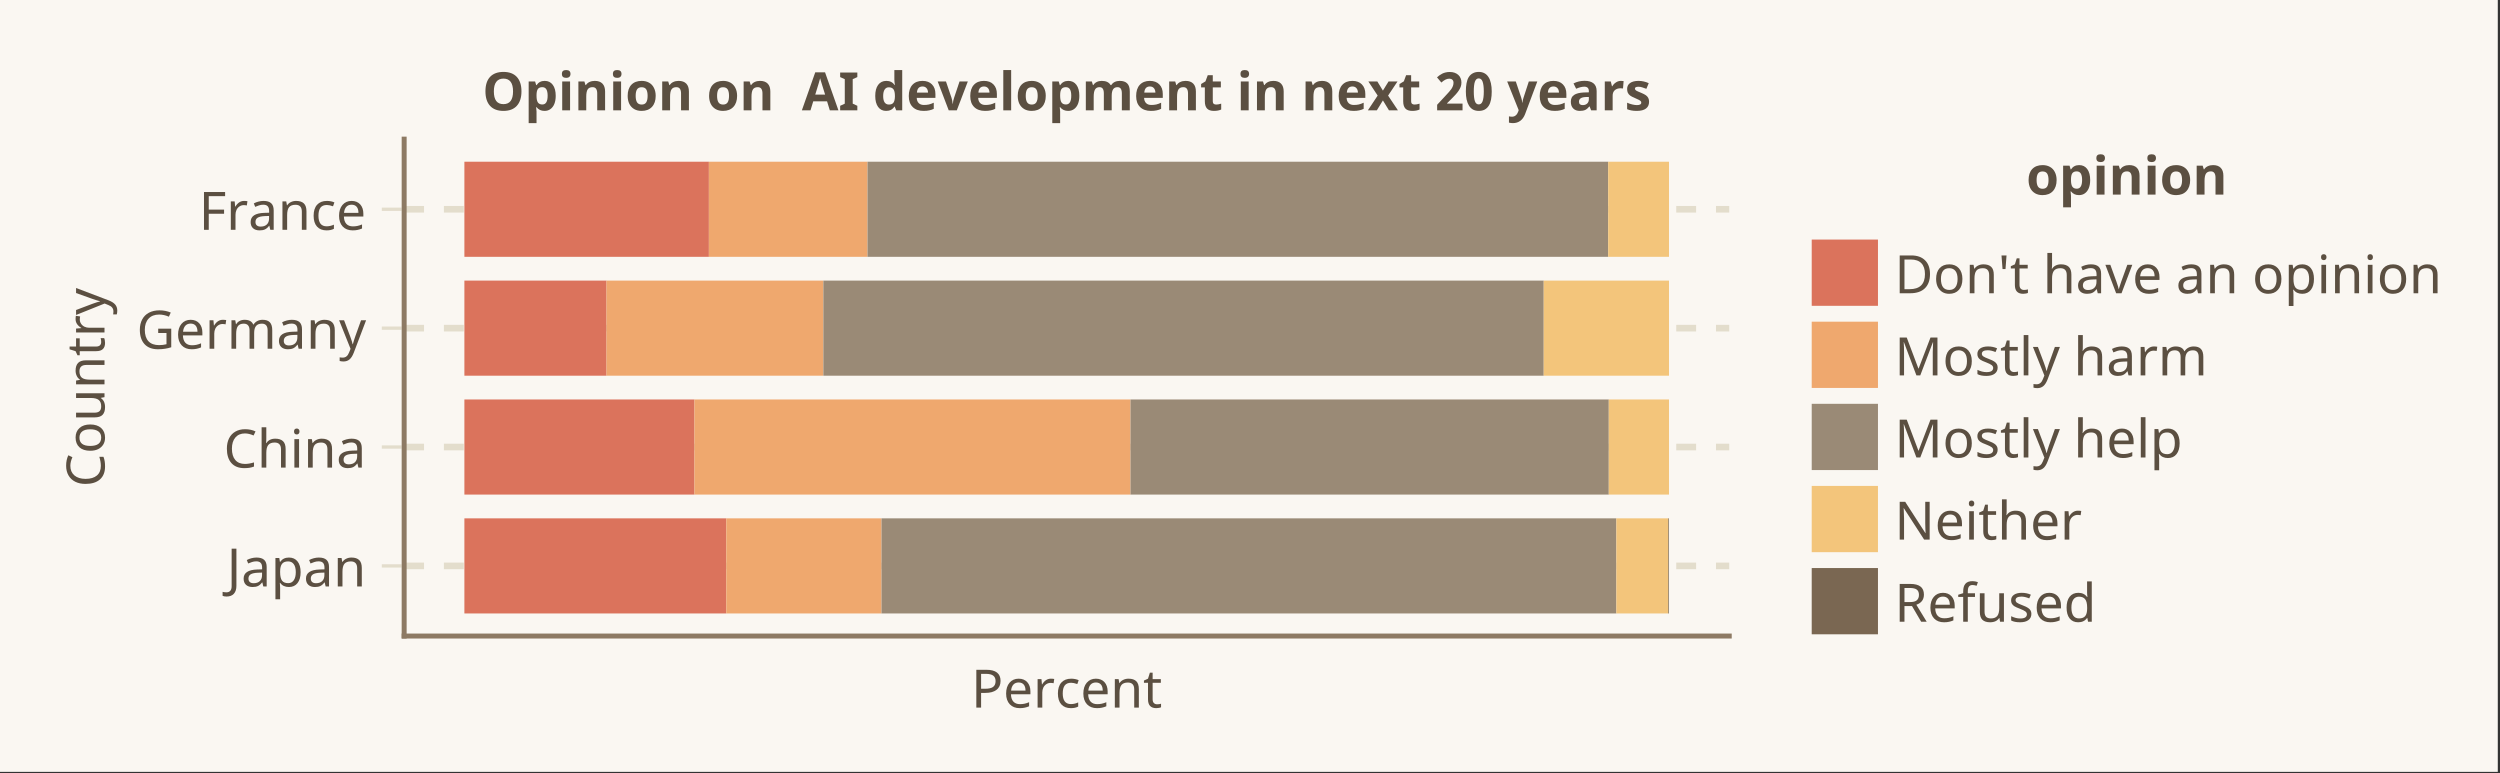 <?xml version="1.0" encoding="UTF-8"?>
<svg xmlns="http://www.w3.org/2000/svg" xmlns:xlink="http://www.w3.org/1999/xlink" width="566pt" height="175pt" viewBox="0 0 566 175" version="1.1">
<rect x="0" y="0" width="566" height="175" fill="#333333" stroke="none"/>
<defs>
<g>
<symbol overflow="visible" id="glyph0-0-8iaPV1gM">
<path style="stroke:none;" d="M 1.125 -8.562 L 6.062 -8.562 L 6.062 0 L 1.125 0 Z M 1.734 -0.609 L 5.453 -0.609 L 5.453 -7.953 L 1.734 -7.953 Z M 1.734 -0.609 "/>
</symbol>
<symbol overflow="visible" id="glyph0-1-8iaPV1gM">
<path style="stroke:none;" d="M 6.656 -6.047 C 6.656 -5.172 6.352 -4.5 5.75 -4.031 C 5.156 -3.562 4.316 -3.328 3.234 -3.328 L 2.25 -3.328 L 2.25 0 L 1.172 0 L 1.172 -8.562 L 3.438 -8.562 C 5.582 -8.562 6.656 -7.723 6.656 -6.047 Z M 2.25 -4.266 L 3.109 -4.266 C 3.961 -4.266 4.578 -4.398 4.953 -4.672 C 5.336 -4.953 5.531 -5.395 5.531 -6 C 5.531 -6.551 5.352 -6.961 5 -7.234 C 4.645 -7.504 4.086 -7.641 3.328 -7.641 L 2.25 -7.641 Z M 2.25 -4.266 "/>
</symbol>
<symbol overflow="visible" id="glyph0-2-8iaPV1gM">
<path style="stroke:none;" d="M 3.75 0.125 C 2.789 0.125 2.035 -0.164 1.484 -0.75 C 0.93 -1.344 0.656 -2.148 0.656 -3.172 C 0.656 -4.203 0.91 -5.02 1.422 -5.625 C 1.941 -6.238 2.633 -6.547 3.5 -6.547 C 4.312 -6.547 4.957 -6.285 5.438 -5.766 C 5.914 -5.242 6.156 -4.539 6.156 -3.656 L 6.156 -3.016 L 1.75 -3.016 C 1.77 -2.285 1.957 -1.727 2.312 -1.344 C 2.664 -0.969 3.16 -0.781 3.797 -0.781 C 4.141 -0.781 4.469 -0.812 4.781 -0.875 C 5.094 -0.938 5.453 -1.051 5.859 -1.219 L 5.859 -0.297 C 5.504 -0.148 5.172 -0.047 4.859 0.016 C 4.547 0.086 4.176 0.125 3.75 0.125 Z M 3.5 -5.688 C 2.988 -5.688 2.586 -5.523 2.297 -5.203 C 2.004 -4.879 1.832 -4.426 1.781 -3.844 L 5.047 -3.844 C 5.047 -4.445 4.91 -4.906 4.641 -5.219 C 4.367 -5.531 3.988 -5.688 3.5 -5.688 Z M 3.5 -5.688 "/>
</symbol>
<symbol overflow="visible" id="glyph1-0-8iaPV1gM">
<path style="stroke:none;" d="M 1.125 -8.562 L 6.062 -8.562 L 6.062 0 L 1.125 0 Z M 1.734 -0.609 L 5.453 -0.609 L 5.453 -7.953 L 1.734 -7.953 Z M 1.734 -0.609 "/>
</symbol>
<symbol overflow="visible" id="glyph1-1-8iaPV1gM">
<path style="stroke:none;" d="M 3.75 0.125 C 2.789 0.125 2.035 -0.164 1.484 -0.75 C 0.93 -1.344 0.656 -2.148 0.656 -3.172 C 0.656 -4.203 0.91 -5.02 1.422 -5.625 C 1.941 -6.238 2.633 -6.547 3.5 -6.547 C 4.312 -6.547 4.957 -6.285 5.438 -5.766 C 5.914 -5.242 6.156 -4.539 6.156 -3.656 L 6.156 -3.016 L 1.75 -3.016 C 1.77 -2.285 1.957 -1.727 2.312 -1.344 C 2.664 -0.969 3.16 -0.781 3.797 -0.781 C 4.141 -0.781 4.469 -0.812 4.781 -0.875 C 5.094 -0.938 5.453 -1.051 5.859 -1.219 L 5.859 -0.297 C 5.504 -0.148 5.172 -0.047 4.859 0.016 C 4.547 0.086 4.176 0.125 3.75 0.125 Z M 3.5 -5.688 C 2.988 -5.688 2.586 -5.523 2.297 -5.203 C 2.004 -4.879 1.832 -4.426 1.781 -3.844 L 5.047 -3.844 C 5.047 -4.445 4.91 -4.906 4.641 -5.219 C 4.367 -5.531 3.988 -5.688 3.5 -5.688 Z M 3.5 -5.688 "/>
</symbol>
<symbol overflow="visible" id="glyph1-2-8iaPV1gM">
<path style="stroke:none;" d="M 3.594 0.125 C 2.664 0.125 1.941 -0.16 1.422 -0.734 C 0.91 -1.305 0.656 -2.125 0.656 -3.188 C 0.656 -4.258 0.914 -5.086 1.438 -5.672 C 1.969 -6.254 2.711 -6.547 3.672 -6.547 C 3.984 -6.547 4.289 -6.516 4.594 -6.453 C 4.906 -6.391 5.16 -6.305 5.359 -6.203 L 5.047 -5.328 C 4.492 -5.523 4.031 -5.625 3.656 -5.625 C 3 -5.625 2.516 -5.422 2.203 -5.016 C 1.898 -4.609 1.75 -4 1.75 -3.188 C 1.75 -2.414 1.898 -1.82 2.203 -1.406 C 2.516 -1 2.977 -0.797 3.594 -0.797 C 4.156 -0.797 4.707 -0.922 5.25 -1.172 L 5.25 -0.234 C 4.812 0.004 4.258 0.125 3.594 0.125 Z M 3.594 0.125 "/>
</symbol>
<symbol overflow="visible" id="glyph1-3-8iaPV1gM">
<path style="stroke:none;" d="M 5.406 0 L 5.406 -4.109 C 5.406 -4.641 5.285 -5.031 5.047 -5.281 C 4.816 -5.539 4.457 -5.672 3.969 -5.672 C 3.301 -5.672 2.816 -5.488 2.516 -5.125 C 2.223 -4.758 2.078 -4.16 2.078 -3.328 L 2.078 0 L 1.016 0 L 1.016 -6.438 L 1.875 -6.438 L 2.031 -5.562 L 2.094 -5.562 C 2.289 -5.875 2.566 -6.113 2.922 -6.281 C 3.285 -6.457 3.68 -6.547 4.109 -6.547 C 4.898 -6.547 5.488 -6.352 5.875 -5.969 C 6.258 -5.594 6.453 -5 6.453 -4.188 L 6.453 0 Z M 5.406 0 "/>
</symbol>
<symbol overflow="visible" id="glyph1-4-8iaPV1gM">
<path style="stroke:none;" d="M 3.172 -0.75 C 3.305 -0.75 3.461 -0.758 3.641 -0.781 C 3.828 -0.812 3.969 -0.844 4.062 -0.875 L 4.062 -0.078 C 3.969 -0.023 3.816 0.02 3.609 0.062 C 3.41 0.102 3.203 0.125 2.984 0.125 C 1.734 0.125 1.109 -0.539 1.109 -1.875 L 1.109 -5.609 L 0.188 -5.609 L 0.188 -6.125 L 1.109 -6.547 L 1.531 -7.906 L 2.156 -7.906 L 2.156 -6.438 L 4.016 -6.438 L 4.016 -5.609 L 2.156 -5.609 L 2.156 -1.906 C 2.156 -1.531 2.242 -1.242 2.422 -1.047 C 2.609 -0.848 2.859 -0.75 3.172 -0.75 Z M 3.172 -0.75 "/>
</symbol>
<symbol overflow="visible" id="glyph2-0-8iaPV1gM">
<path style="stroke:none;" d="M 1.125 -8.562 L 6.062 -8.562 L 6.062 0 L 1.125 0 Z M 1.734 -0.609 L 5.453 -0.609 L 5.453 -7.953 L 1.734 -7.953 Z M 1.734 -0.609 "/>
</symbol>
<symbol overflow="visible" id="glyph2-1-8iaPV1gM">
<path style="stroke:none;" d="M 4.016 -6.547 C 4.305 -6.547 4.562 -6.523 4.781 -6.484 L 4.641 -5.516 C 4.41 -5.566 4.18 -5.594 3.953 -5.594 C 3.609 -5.594 3.289 -5.5 3 -5.312 C 2.707 -5.125 2.477 -4.863 2.312 -4.531 C 2.156 -4.195 2.078 -3.832 2.078 -3.438 L 2.078 0 L 1.016 0 L 1.016 -6.438 L 1.891 -6.438 L 2 -5.25 L 2.047 -5.25 C 2.297 -5.676 2.586 -6 2.922 -6.219 C 3.254 -6.438 3.617 -6.547 4.016 -6.547 Z M 4.016 -6.547 "/>
</symbol>
<symbol overflow="visible" id="glyph3-0-8iaPV1gM">
<path style="stroke:none;" d="M -8.562 -1.125 L -8.562 -6.062 L 0 -6.062 L 0 -1.125 Z M -0.609 -1.734 L -0.609 -5.453 L -7.953 -5.453 L -7.953 -1.734 Z M -0.609 -1.734 "/>
</symbol>
<symbol overflow="visible" id="glyph3-1-8iaPV1gM">
<path style="stroke:none;" d="M -7.734 -4.828 C -7.734 -3.91 -7.426 -3.188 -6.812 -2.656 C -6.195 -2.133 -5.352 -1.875 -4.281 -1.875 C -3.176 -1.875 -2.32 -2.129 -1.719 -2.641 C -1.125 -3.148 -0.828 -3.879 -0.828 -4.828 C -0.828 -5.43 -0.941 -6.113 -1.172 -6.875 L -0.234 -6.875 C -0.098 -6.508 -0.004 -6.16 0.047 -5.828 C 0.098 -5.492 0.125 -5.109 0.125 -4.672 C 0.125 -3.41 -0.258 -2.438 -1.031 -1.75 C -1.801 -1.07 -2.891 -0.734 -4.297 -0.734 C -5.18 -0.734 -5.953 -0.895 -6.609 -1.219 C -7.273 -1.551 -7.785 -2.023 -8.141 -2.641 C -8.504 -3.266 -8.688 -4 -8.688 -4.844 C -8.688 -5.75 -8.52 -6.539 -8.188 -7.219 L -7.266 -6.781 C -7.578 -6.094 -7.734 -5.441 -7.734 -4.828 Z M -7.734 -4.828 "/>
</symbol>
<symbol overflow="visible" id="glyph4-0-8iaPV1gM">
<path style="stroke:none;" d="M -8.562 -1.125 L -8.562 -6.062 L 0 -6.062 L 0 -1.125 Z M -0.609 -1.734 L -0.609 -5.453 L -7.953 -5.453 L -7.953 -1.734 Z M -0.609 -1.734 "/>
</symbol>
<symbol overflow="visible" id="glyph4-1-8iaPV1gM">
<path style="stroke:none;" d="M -3.234 -6.609 C -2.18 -6.609 -1.359 -6.344 -0.766 -5.812 C -0.172 -5.281 0.125 -4.547 0.125 -3.609 C 0.125 -3.023 -0.008 -2.508 -0.281 -2.062 C -0.562 -1.613 -0.953 -1.266 -1.453 -1.016 C -1.961 -0.773 -2.555 -0.656 -3.234 -0.656 C -4.273 -0.656 -5.086 -0.914 -5.672 -1.438 C -6.254 -1.969 -6.547 -2.707 -6.547 -3.656 C -6.547 -4.562 -6.25 -5.281 -5.656 -5.812 C -5.062 -6.344 -4.254 -6.609 -3.234 -6.609 Z M -3.234 -1.75 C -2.422 -1.75 -1.801 -1.906 -1.375 -2.219 C -0.957 -2.539 -0.75 -3.016 -0.75 -3.641 C -0.75 -4.254 -0.957 -4.719 -1.375 -5.031 C -1.801 -5.352 -2.422 -5.516 -3.234 -5.516 C -4.035 -5.516 -4.641 -5.352 -5.047 -5.031 C -5.461 -4.707 -5.672 -4.238 -5.672 -3.625 C -5.672 -2.375 -4.859 -1.75 -3.234 -1.75 Z M -3.234 -1.75 "/>
</symbol>
<symbol overflow="visible" id="glyph4-2-8iaPV1gM">
<path style="stroke:none;" d="M -6.438 -2.016 L -2.297 -2.016 C -1.773 -2.016 -1.383 -2.129 -1.125 -2.359 C -0.875 -2.598 -0.75 -2.961 -0.75 -3.453 C -0.75 -4.109 -0.93 -4.586 -1.297 -4.891 C -1.672 -5.191 -2.266 -5.344 -3.078 -5.344 L -6.438 -5.344 L -6.438 -6.406 L 0 -6.406 L 0 -5.531 L -0.844 -5.375 L -0.844 -5.328 C -0.539 -5.141 -0.301 -4.867 -0.125 -4.516 C 0.039 -4.16 0.125 -3.75 0.125 -3.281 C 0.125 -2.508 -0.062 -1.926 -0.438 -1.531 C -0.812 -1.145 -1.406 -0.953 -2.219 -0.953 L -6.438 -0.953 Z M -6.438 -2.016 "/>
</symbol>
<symbol overflow="visible" id="glyph4-3-8iaPV1gM">
<path style="stroke:none;" d="M 0 -5.406 L -4.109 -5.406 C -4.641 -5.406 -5.031 -5.285 -5.281 -5.047 C -5.539 -4.816 -5.672 -4.457 -5.672 -3.969 C -5.672 -3.301 -5.488 -2.816 -5.125 -2.516 C -4.758 -2.223 -4.16 -2.078 -3.328 -2.078 L 0 -2.078 L 0 -1.016 L -6.438 -1.016 L -6.438 -1.875 L -5.562 -2.031 L -5.562 -2.094 C -5.875 -2.289 -6.113 -2.566 -6.281 -2.922 C -6.457 -3.285 -6.547 -3.68 -6.547 -4.109 C -6.547 -4.898 -6.352 -5.488 -5.969 -5.875 C -5.594 -6.258 -5 -6.453 -4.188 -6.453 L 0 -6.453 Z M 0 -5.406 "/>
</symbol>
<symbol overflow="visible" id="glyph4-4-8iaPV1gM">
<path style="stroke:none;" d="M -6.547 -4.016 C -6.547 -4.305 -6.523 -4.562 -6.484 -4.781 L -5.516 -4.641 C -5.566 -4.41 -5.594 -4.18 -5.594 -3.953 C -5.594 -3.609 -5.5 -3.289 -5.312 -3 C -5.125 -2.707 -4.863 -2.477 -4.531 -2.312 C -4.195 -2.156 -3.832 -2.078 -3.438 -2.078 L 0 -2.078 L 0 -1.016 L -6.438 -1.016 L -6.438 -1.891 L -5.25 -2 L -5.25 -2.047 C -5.676 -2.297 -6 -2.586 -6.219 -2.922 C -6.438 -3.254 -6.547 -3.617 -6.547 -4.016 Z M -6.547 -4.016 "/>
</symbol>
<symbol overflow="visible" id="glyph5-0-8iaPV1gM">
<path style="stroke:none;" d="M -8.562 -1.125 L -8.562 -6.062 L 0 -6.062 L 0 -1.125 Z M -0.609 -1.734 L -0.609 -5.453 L -7.953 -5.453 L -7.953 -1.734 Z M -0.609 -1.734 "/>
</symbol>
<symbol overflow="visible" id="glyph5-1-8iaPV1gM">
<path style="stroke:none;" d="M -0.75 -3.172 C -0.75 -3.305 -0.758 -3.461 -0.781 -3.641 C -0.812 -3.828 -0.844 -3.969 -0.875 -4.062 L -0.078 -4.062 C -0.023 -3.969 0.02 -3.816 0.062 -3.609 C 0.102 -3.41 0.125 -3.203 0.125 -2.984 C 0.125 -1.734 -0.539 -1.109 -1.875 -1.109 L -5.609 -1.109 L -5.609 -0.188 L -6.125 -0.188 L -6.547 -1.109 L -7.906 -1.531 L -7.906 -2.156 L -6.438 -2.156 L -6.438 -4.016 L -5.609 -4.016 L -5.609 -2.156 L -1.906 -2.156 C -1.531 -2.156 -1.242 -2.242 -1.047 -2.422 C -0.848 -2.609 -0.75 -2.859 -0.75 -3.172 Z M -0.75 -3.172 "/>
</symbol>
<symbol overflow="visible" id="glyph5-2-8iaPV1gM">
<path style="stroke:none;" d="M -6.438 -0.016 L -6.438 -1.141 L -2.766 -2.531 C -1.973 -2.82 -1.391 -3.004 -1.016 -3.078 L -1.016 -3.125 C -1.16 -3.156 -1.43 -3.234 -1.828 -3.359 C -2.223 -3.484 -2.539 -3.586 -2.781 -3.672 L -6.438 -4.984 L -6.438 -6.125 L 0.891 -3.344 C 1.598 -3.07 2.109 -2.75 2.422 -2.375 C 2.734 -2.008 2.891 -1.555 2.891 -1.016 C 2.891 -0.711 2.852 -0.422 2.781 -0.141 L 1.953 -0.141 C 1.992 -0.328 2.016 -0.562 2.016 -0.844 C 2.016 -1.176 1.922 -1.457 1.734 -1.688 C 1.547 -1.926 1.258 -2.117 0.875 -2.266 L 0.031 -2.609 Z M -6.438 -0.016 "/>
</symbol>
<symbol overflow="visible" id="glyph6-0-8iaPV1gM">
<path style="stroke:none;" d="M 1.125 -8.562 L 6.062 -8.562 L 6.062 0 L 1.125 0 Z M 1.734 -0.609 L 5.453 -0.609 L 5.453 -7.953 L 1.734 -7.953 Z M 1.734 -0.609 "/>
</symbol>
<symbol overflow="visible" id="glyph6-1-8iaPV1gM">
<path style="stroke:none;" d="M -0.047 2.281 C -0.41 2.281 -0.707 2.227 -0.938 2.125 L -0.938 1.219 C -0.656 1.289 -0.367 1.328 -0.078 1.328 C 0.316 1.328 0.613 1.207 0.812 0.969 C 1.008 0.738 1.109 0.398 1.109 -0.047 L 1.109 -8.562 L 2.188 -8.562 L 2.188 -0.141 C 2.188 0.641 1.992 1.238 1.609 1.656 C 1.223 2.07 0.672 2.281 -0.047 2.281 Z M -0.047 2.281 "/>
</symbol>
<symbol overflow="visible" id="glyph6-2-8iaPV1gM">
<path style="stroke:none;" d="M 5 0 L 4.781 -0.922 L 4.734 -0.922 C 4.422 -0.516 4.102 -0.238 3.781 -0.094 C 3.469 0.051 3.066 0.125 2.578 0.125 C 1.941 0.125 1.441 -0.039 1.078 -0.375 C 0.723 -0.707 0.547 -1.176 0.547 -1.781 C 0.547 -3.094 1.578 -3.781 3.641 -3.844 L 4.734 -3.875 L 4.734 -4.266 C 4.734 -4.754 4.625 -5.113 4.406 -5.344 C 4.195 -5.57 3.863 -5.688 3.406 -5.688 C 3.062 -5.688 2.738 -5.633 2.438 -5.531 C 2.133 -5.438 1.848 -5.328 1.578 -5.203 L 1.266 -5.984 C 1.586 -6.16 1.938 -6.297 2.312 -6.391 C 2.695 -6.492 3.078 -6.547 3.453 -6.547 C 4.234 -6.547 4.812 -6.375 5.188 -6.031 C 5.57 -5.688 5.766 -5.141 5.766 -4.391 L 5.766 0 Z M 2.812 -0.734 C 3.406 -0.734 3.867 -0.891 4.203 -1.203 C 4.547 -1.523 4.719 -1.977 4.719 -2.562 L 4.719 -3.141 L 3.766 -3.109 C 3.023 -3.078 2.484 -2.957 2.141 -2.75 C 1.805 -2.539 1.641 -2.219 1.641 -1.781 C 1.641 -1.438 1.742 -1.176 1.953 -1 C 2.16 -0.82 2.445 -0.734 2.812 -0.734 Z M 2.812 -0.734 "/>
</symbol>
<symbol overflow="visible" id="glyph6-3-8iaPV1gM">
<path style="stroke:none;" d="M 4.062 0.125 C 3.195 0.125 2.535 -0.188 2.078 -0.812 L 2 -0.812 L 2.031 -0.578 C 2.062 -0.273 2.078 -0.004 2.078 0.234 L 2.078 2.891 L 1.016 2.891 L 1.016 -6.438 L 1.891 -6.438 L 2.031 -5.562 L 2.078 -5.562 C 2.328 -5.906 2.613 -6.156 2.938 -6.312 C 3.27 -6.469 3.648 -6.547 4.078 -6.547 C 4.91 -6.547 5.555 -6.254 6.016 -5.672 C 6.484 -5.098 6.719 -4.285 6.719 -3.234 C 6.719 -2.18 6.484 -1.359 6.016 -0.766 C 5.555 -0.172 4.906 0.125 4.062 0.125 Z M 3.891 -5.672 C 3.254 -5.672 2.797 -5.488 2.516 -5.125 C 2.234 -4.77 2.086 -4.207 2.078 -3.438 L 2.078 -3.234 C 2.078 -2.359 2.219 -1.723 2.5 -1.328 C 2.789 -0.941 3.266 -0.75 3.922 -0.75 C 4.453 -0.75 4.867 -0.969 5.172 -1.406 C 5.473 -1.844 5.625 -2.453 5.625 -3.234 C 5.625 -4.023 5.473 -4.629 5.172 -5.047 C 4.867 -5.461 4.441 -5.672 3.891 -5.672 Z M 3.891 -5.672 "/>
</symbol>
<symbol overflow="visible" id="glyph7-0-8iaPV1gM">
<path style="stroke:none;" d="M 1.125 -8.562 L 6.062 -8.562 L 6.062 0 L 1.125 0 Z M 1.734 -0.609 L 5.453 -0.609 L 5.453 -7.953 L 1.734 -7.953 Z M 1.734 -0.609 "/>
</symbol>
<symbol overflow="visible" id="glyph7-1-8iaPV1gM">
<path style="stroke:none;" d="M 5 0 L 4.781 -0.922 L 4.734 -0.922 C 4.422 -0.516 4.102 -0.238 3.781 -0.094 C 3.469 0.051 3.066 0.125 2.578 0.125 C 1.941 0.125 1.441 -0.039 1.078 -0.375 C 0.723 -0.707 0.547 -1.176 0.547 -1.781 C 0.547 -3.094 1.578 -3.781 3.641 -3.844 L 4.734 -3.875 L 4.734 -4.266 C 4.734 -4.754 4.625 -5.113 4.406 -5.344 C 4.195 -5.57 3.863 -5.688 3.406 -5.688 C 3.062 -5.688 2.738 -5.633 2.438 -5.531 C 2.133 -5.438 1.848 -5.328 1.578 -5.203 L 1.266 -5.984 C 1.586 -6.16 1.938 -6.297 2.312 -6.391 C 2.695 -6.492 3.078 -6.547 3.453 -6.547 C 4.234 -6.547 4.812 -6.375 5.188 -6.031 C 5.57 -5.688 5.766 -5.141 5.766 -4.391 L 5.766 0 Z M 2.812 -0.734 C 3.406 -0.734 3.867 -0.891 4.203 -1.203 C 4.547 -1.523 4.719 -1.977 4.719 -2.562 L 4.719 -3.141 L 3.766 -3.109 C 3.023 -3.078 2.484 -2.957 2.141 -2.75 C 1.805 -2.539 1.641 -2.219 1.641 -1.781 C 1.641 -1.438 1.742 -1.176 1.953 -1 C 2.16 -0.82 2.445 -0.734 2.812 -0.734 Z M 2.812 -0.734 "/>
</symbol>
<symbol overflow="visible" id="glyph7-2-8iaPV1gM">
<path style="stroke:none;" d="M 5.406 0 L 5.406 -4.109 C 5.406 -4.641 5.285 -5.031 5.047 -5.281 C 4.816 -5.539 4.457 -5.672 3.969 -5.672 C 3.301 -5.672 2.816 -5.488 2.516 -5.125 C 2.223 -4.758 2.078 -4.16 2.078 -3.328 L 2.078 0 L 1.016 0 L 1.016 -6.438 L 1.875 -6.438 L 2.031 -5.562 L 2.094 -5.562 C 2.289 -5.875 2.566 -6.113 2.922 -6.281 C 3.285 -6.457 3.68 -6.547 4.109 -6.547 C 4.898 -6.547 5.488 -6.352 5.875 -5.969 C 6.258 -5.594 6.453 -5 6.453 -4.188 L 6.453 0 Z M 5.406 0 "/>
</symbol>
<symbol overflow="visible" id="glyph7-3-8iaPV1gM">
<path style="stroke:none;" d="M 4.828 -7.734 C 3.91 -7.734 3.188 -7.426 2.656 -6.812 C 2.133 -6.195 1.875 -5.352 1.875 -4.281 C 1.875 -3.176 2.129 -2.32 2.641 -1.719 C 3.148 -1.125 3.879 -0.828 4.828 -0.828 C 5.43 -0.828 6.113 -0.941 6.875 -1.172 L 6.875 -0.234 C 6.508 -0.098 6.16 -0.004 5.828 0.047 C 5.492 0.098 5.109 0.125 4.672 0.125 C 3.41 0.125 2.438 -0.258 1.75 -1.031 C 1.07 -1.801 0.734 -2.891 0.734 -4.297 C 0.734 -5.18 0.895 -5.953 1.219 -6.609 C 1.551 -7.273 2.023 -7.785 2.641 -8.141 C 3.266 -8.504 4 -8.688 4.844 -8.688 C 5.75 -8.688 6.539 -8.52 7.219 -8.188 L 6.781 -7.266 C 6.094 -7.578 5.441 -7.734 4.828 -7.734 Z M 4.828 -7.734 "/>
</symbol>
<symbol overflow="visible" id="glyph7-4-8iaPV1gM">
<path style="stroke:none;" d="M 5.406 0 L 5.406 -4.109 C 5.406 -4.641 5.285 -5.031 5.047 -5.281 C 4.816 -5.539 4.457 -5.672 3.969 -5.672 C 3.312 -5.672 2.832 -5.488 2.531 -5.125 C 2.227 -4.758 2.078 -4.16 2.078 -3.328 L 2.078 0 L 1.016 0 L 1.016 -9.125 L 2.078 -9.125 L 2.078 -6.453 C 2.078 -6.098 2.055 -5.797 2.016 -5.547 L 2.094 -5.547 C 2.281 -5.859 2.547 -6.102 2.891 -6.281 C 3.242 -6.457 3.645 -6.547 4.094 -6.547 C 4.875 -6.547 5.461 -6.359 5.859 -5.984 C 6.254 -5.609 6.453 -5.008 6.453 -4.188 L 6.453 0 Z M 5.406 0 "/>
</symbol>
<symbol overflow="visible" id="glyph7-5-8iaPV1gM">
<path style="stroke:none;" d="M 2.078 0 L 1.016 0 L 1.016 -6.438 L 2.078 -6.438 Z M 0.938 -8.172 C 0.938 -8.41 0.992 -8.582 1.109 -8.688 C 1.234 -8.789 1.383 -8.844 1.562 -8.844 C 1.727 -8.844 1.867 -8.789 1.984 -8.688 C 2.109 -8.582 2.172 -8.41 2.172 -8.172 C 2.172 -7.941 2.109 -7.77 1.984 -7.656 C 1.867 -7.551 1.727 -7.5 1.562 -7.5 C 1.383 -7.5 1.234 -7.551 1.109 -7.656 C 0.992 -7.77 0.938 -7.941 0.938 -8.172 Z M 0.938 -8.172 "/>
</symbol>
<symbol overflow="visible" id="glyph8-0-8iaPV1gM">
<path style="stroke:none;" d="M 1.125 -8.562 L 6.062 -8.562 L 6.062 0 L 1.125 0 Z M 1.734 -0.609 L 5.453 -0.609 L 5.453 -7.953 L 1.734 -7.953 Z M 1.734 -0.609 "/>
</symbol>
<symbol overflow="visible" id="glyph8-1-8iaPV1gM">
<path style="stroke:none;" d="M 4.891 -4.531 L 7.844 -4.531 L 7.844 -0.328 C 7.395 -0.18 6.938 -0.07 6.469 0 C 6 0.082 5.453 0.125 4.828 0.125 C 3.523 0.125 2.516 -0.258 1.797 -1.031 C 1.086 -1.812 0.734 -2.895 0.734 -4.281 C 0.734 -5.176 0.91 -5.957 1.266 -6.625 C 1.617 -7.289 2.129 -7.801 2.797 -8.156 C 3.473 -8.508 4.266 -8.688 5.172 -8.688 C 6.086 -8.688 6.941 -8.52 7.734 -8.188 L 7.312 -7.25 C 6.562 -7.57 5.828 -7.734 5.109 -7.734 C 4.086 -7.734 3.289 -7.426 2.719 -6.812 C 2.145 -6.195 1.859 -5.352 1.859 -4.281 C 1.859 -3.145 2.133 -2.281 2.688 -1.688 C 3.238 -1.102 4.039 -0.812 5.094 -0.812 C 5.664 -0.812 6.223 -0.879 6.766 -1.016 L 6.766 -3.562 L 4.891 -3.562 Z M 4.891 -4.531 "/>
</symbol>
<symbol overflow="visible" id="glyph8-2-8iaPV1gM">
<path style="stroke:none;" d="M 3.75 0.125 C 2.789 0.125 2.035 -0.164 1.484 -0.75 C 0.93 -1.344 0.656 -2.148 0.656 -3.172 C 0.656 -4.203 0.91 -5.02 1.422 -5.625 C 1.941 -6.238 2.633 -6.547 3.5 -6.547 C 4.312 -6.547 4.957 -6.285 5.438 -5.766 C 5.914 -5.242 6.156 -4.539 6.156 -3.656 L 6.156 -3.016 L 1.75 -3.016 C 1.77 -2.285 1.957 -1.727 2.312 -1.344 C 2.664 -0.969 3.16 -0.781 3.797 -0.781 C 4.141 -0.781 4.469 -0.812 4.781 -0.875 C 5.094 -0.938 5.453 -1.051 5.859 -1.219 L 5.859 -0.297 C 5.504 -0.148 5.172 -0.047 4.859 0.016 C 4.547 0.086 4.176 0.125 3.75 0.125 Z M 3.5 -5.688 C 2.988 -5.688 2.586 -5.523 2.297 -5.203 C 2.004 -4.879 1.832 -4.426 1.781 -3.844 L 5.047 -3.844 C 5.047 -4.445 4.91 -4.906 4.641 -5.219 C 4.367 -5.531 3.988 -5.688 3.5 -5.688 Z M 3.5 -5.688 "/>
</symbol>
<symbol overflow="visible" id="glyph8-3-8iaPV1gM">
<path style="stroke:none;" d="M 4.016 -6.547 C 4.305 -6.547 4.562 -6.523 4.781 -6.484 L 4.641 -5.516 C 4.41 -5.566 4.18 -5.594 3.953 -5.594 C 3.609 -5.594 3.289 -5.5 3 -5.312 C 2.707 -5.125 2.477 -4.863 2.312 -4.531 C 2.156 -4.195 2.078 -3.832 2.078 -3.438 L 2.078 0 L 1.016 0 L 1.016 -6.438 L 1.891 -6.438 L 2 -5.25 L 2.047 -5.25 C 2.297 -5.676 2.586 -6 2.922 -6.219 C 3.254 -6.438 3.617 -6.547 4.016 -6.547 Z M 4.016 -6.547 "/>
</symbol>
<symbol overflow="visible" id="glyph8-4-8iaPV1gM">
<path style="stroke:none;" d="M 9.203 0 L 9.203 -4.141 C 9.203 -5.16 8.77 -5.672 7.906 -5.672 C 7.301 -5.672 6.859 -5.492 6.578 -5.141 C 6.297 -4.797 6.156 -4.266 6.156 -3.547 L 6.156 0 L 5.109 0 L 5.109 -4.141 C 5.109 -4.648 5 -5.031 4.781 -5.281 C 4.57 -5.539 4.242 -5.672 3.797 -5.672 C 3.203 -5.672 2.766 -5.488 2.484 -5.125 C 2.211 -4.758 2.078 -4.16 2.078 -3.328 L 2.078 0 L 1.016 0 L 1.016 -6.438 L 1.875 -6.438 L 2.031 -5.562 L 2.094 -5.562 C 2.27 -5.875 2.523 -6.113 2.859 -6.281 C 3.191 -6.457 3.566 -6.547 3.984 -6.547 C 4.992 -6.547 5.648 -6.188 5.953 -5.469 L 6.016 -5.469 C 6.223 -5.812 6.504 -6.078 6.859 -6.266 C 7.211 -6.453 7.617 -6.547 8.078 -6.547 C 8.805 -6.547 9.348 -6.359 9.703 -5.984 C 10.066 -5.609 10.25 -5.008 10.25 -4.188 L 10.25 0 Z M 9.203 0 "/>
</symbol>
<symbol overflow="visible" id="glyph8-5-8iaPV1gM">
<path style="stroke:none;" d="M 5 0 L 4.781 -0.922 L 4.734 -0.922 C 4.422 -0.516 4.102 -0.238 3.781 -0.094 C 3.469 0.051 3.066 0.125 2.578 0.125 C 1.941 0.125 1.441 -0.039 1.078 -0.375 C 0.723 -0.707 0.547 -1.176 0.547 -1.781 C 0.547 -3.094 1.578 -3.781 3.641 -3.844 L 4.734 -3.875 L 4.734 -4.266 C 4.734 -4.754 4.625 -5.113 4.406 -5.344 C 4.195 -5.57 3.863 -5.688 3.406 -5.688 C 3.062 -5.688 2.738 -5.633 2.438 -5.531 C 2.133 -5.438 1.848 -5.328 1.578 -5.203 L 1.266 -5.984 C 1.586 -6.16 1.938 -6.297 2.312 -6.391 C 2.695 -6.492 3.078 -6.547 3.453 -6.547 C 4.234 -6.547 4.812 -6.375 5.188 -6.031 C 5.57 -5.688 5.766 -5.141 5.766 -4.391 L 5.766 0 Z M 2.812 -0.734 C 3.406 -0.734 3.867 -0.891 4.203 -1.203 C 4.547 -1.523 4.719 -1.977 4.719 -2.562 L 4.719 -3.141 L 3.766 -3.109 C 3.023 -3.078 2.484 -2.957 2.141 -2.75 C 1.805 -2.539 1.641 -2.219 1.641 -1.781 C 1.641 -1.438 1.742 -1.176 1.953 -1 C 2.16 -0.82 2.445 -0.734 2.812 -0.734 Z M 2.812 -0.734 "/>
</symbol>
<symbol overflow="visible" id="glyph8-6-8iaPV1gM">
<path style="stroke:none;" d="M 5.406 0 L 5.406 -4.109 C 5.406 -4.641 5.285 -5.031 5.047 -5.281 C 4.816 -5.539 4.457 -5.672 3.969 -5.672 C 3.301 -5.672 2.816 -5.488 2.516 -5.125 C 2.223 -4.758 2.078 -4.16 2.078 -3.328 L 2.078 0 L 1.016 0 L 1.016 -6.438 L 1.875 -6.438 L 2.031 -5.562 L 2.094 -5.562 C 2.289 -5.875 2.566 -6.113 2.922 -6.281 C 3.285 -6.457 3.68 -6.547 4.109 -6.547 C 4.898 -6.547 5.488 -6.352 5.875 -5.969 C 6.258 -5.594 6.453 -5 6.453 -4.188 L 6.453 0 Z M 5.406 0 "/>
</symbol>
<symbol overflow="visible" id="glyph9-0-8iaPV1gM">
<path style="stroke:none;" d="M 1.125 -8.562 L 6.062 -8.562 L 6.062 0 L 1.125 0 Z M 1.734 -0.609 L 5.453 -0.609 L 5.453 -7.953 L 1.734 -7.953 Z M 1.734 -0.609 "/>
</symbol>
<symbol overflow="visible" id="glyph9-1-8iaPV1gM">
<path style="stroke:none;" d="M 0.016 -6.438 L 1.141 -6.438 L 2.531 -2.766 C 2.82 -1.973 3.004 -1.391 3.078 -1.016 L 3.125 -1.016 C 3.156 -1.16 3.234 -1.43 3.359 -1.828 C 3.484 -2.223 3.586 -2.539 3.672 -2.781 L 4.984 -6.438 L 6.125 -6.438 L 3.344 0.891 C 3.07 1.598 2.75 2.109 2.375 2.422 C 2.008 2.734 1.555 2.891 1.016 2.891 C 0.711 2.891 0.422 2.852 0.141 2.781 L 0.141 1.953 C 0.328 1.992 0.562 2.016 0.844 2.016 C 1.176 2.016 1.457 1.922 1.688 1.734 C 1.926 1.547 2.117 1.258 2.266 0.875 L 2.609 0.031 Z M 0.016 -6.438 "/>
</symbol>
<symbol overflow="visible" id="glyph9-2-8iaPV1gM">
<path style="stroke:none;" d="M 2.25 0 L 1.172 0 L 1.172 -8.562 L 5.953 -8.562 L 5.953 -7.625 L 2.25 -7.625 L 2.25 -4.578 L 5.719 -4.578 L 5.719 -3.641 L 2.25 -3.641 Z M 2.25 0 "/>
</symbol>
<symbol overflow="visible" id="glyph9-3-8iaPV1gM">
<path style="stroke:none;" d="M 5 0 L 4.781 -0.922 L 4.734 -0.922 C 4.422 -0.516 4.102 -0.238 3.781 -0.094 C 3.469 0.051 3.066 0.125 2.578 0.125 C 1.941 0.125 1.441 -0.039 1.078 -0.375 C 0.723 -0.707 0.547 -1.176 0.547 -1.781 C 0.547 -3.094 1.578 -3.781 3.641 -3.844 L 4.734 -3.875 L 4.734 -4.266 C 4.734 -4.754 4.625 -5.113 4.406 -5.344 C 4.195 -5.57 3.863 -5.688 3.406 -5.688 C 3.062 -5.688 2.738 -5.633 2.438 -5.531 C 2.133 -5.438 1.848 -5.328 1.578 -5.203 L 1.266 -5.984 C 1.586 -6.16 1.938 -6.297 2.312 -6.391 C 2.695 -6.492 3.078 -6.547 3.453 -6.547 C 4.234 -6.547 4.812 -6.375 5.188 -6.031 C 5.57 -5.688 5.766 -5.141 5.766 -4.391 L 5.766 0 Z M 2.812 -0.734 C 3.406 -0.734 3.867 -0.891 4.203 -1.203 C 4.547 -1.523 4.719 -1.977 4.719 -2.562 L 4.719 -3.141 L 3.766 -3.109 C 3.023 -3.078 2.484 -2.957 2.141 -2.75 C 1.805 -2.539 1.641 -2.219 1.641 -1.781 C 1.641 -1.438 1.742 -1.176 1.953 -1 C 2.16 -0.82 2.445 -0.734 2.812 -0.734 Z M 2.812 -0.734 "/>
</symbol>
<symbol overflow="visible" id="glyph9-4-8iaPV1gM">
<path style="stroke:none;" d="M 3.594 0.125 C 2.664 0.125 1.941 -0.16 1.422 -0.734 C 0.91 -1.305 0.656 -2.125 0.656 -3.188 C 0.656 -4.258 0.914 -5.086 1.438 -5.672 C 1.969 -6.254 2.711 -6.547 3.672 -6.547 C 3.984 -6.547 4.289 -6.516 4.594 -6.453 C 4.906 -6.391 5.16 -6.305 5.359 -6.203 L 5.047 -5.328 C 4.492 -5.523 4.031 -5.625 3.656 -5.625 C 3 -5.625 2.516 -5.422 2.203 -5.016 C 1.898 -4.609 1.75 -4 1.75 -3.188 C 1.75 -2.414 1.898 -1.82 2.203 -1.406 C 2.516 -1 2.977 -0.797 3.594 -0.797 C 4.156 -0.797 4.707 -0.922 5.25 -1.172 L 5.25 -0.234 C 4.812 0.004 4.258 0.125 3.594 0.125 Z M 3.594 0.125 "/>
</symbol>
<symbol overflow="visible" id="glyph10-0-8iaPV1gM">
<path style="stroke:none;" d="M 1.125 -8.562 L 6.062 -8.562 L 6.062 0 L 1.125 0 Z M 1.734 -0.609 L 5.453 -0.609 L 5.453 -7.953 L 1.734 -7.953 Z M 1.734 -0.609 "/>
</symbol>
<symbol overflow="visible" id="glyph10-1-8iaPV1gM">
<path style="stroke:none;" d="M 5.406 0 L 5.406 -4.109 C 5.406 -4.641 5.285 -5.031 5.047 -5.281 C 4.816 -5.539 4.457 -5.672 3.969 -5.672 C 3.301 -5.672 2.816 -5.488 2.516 -5.125 C 2.223 -4.758 2.078 -4.16 2.078 -3.328 L 2.078 0 L 1.016 0 L 1.016 -6.438 L 1.875 -6.438 L 2.031 -5.562 L 2.094 -5.562 C 2.289 -5.875 2.566 -6.113 2.922 -6.281 C 3.285 -6.457 3.68 -6.547 4.109 -6.547 C 4.898 -6.547 5.488 -6.352 5.875 -5.969 C 6.258 -5.594 6.453 -5 6.453 -4.188 L 6.453 0 Z M 5.406 0 "/>
</symbol>
<symbol overflow="visible" id="glyph11-0-8iaPV1gM">
<path style="stroke:none;" d="M 1.125 -8.562 L 6.062 -8.562 L 6.062 0 L 1.125 0 Z M 1.734 -0.609 L 5.453 -0.609 L 5.453 -7.953 L 1.734 -7.953 Z M 1.734 -0.609 "/>
</symbol>
<symbol overflow="visible" id="glyph11-1-8iaPV1gM">
<path style="stroke:none;" d="M 8.859 -4.297 C 8.859 -2.879 8.504 -1.785 7.797 -1.016 C 7.098 -0.254 6.094 0.125 4.781 0.125 C 3.469 0.125 2.457 -0.254 1.75 -1.016 C 1.051 -1.785 0.703 -2.883 0.703 -4.312 C 0.703 -5.738 1.051 -6.828 1.75 -7.578 C 2.457 -8.328 3.469 -8.703 4.781 -8.703 C 6.102 -8.703 7.113 -8.32 7.812 -7.562 C 8.508 -6.801 8.859 -5.711 8.859 -4.297 Z M 2.609 -4.297 C 2.609 -3.336 2.785 -2.613 3.141 -2.125 C 3.504 -1.645 4.051 -1.406 4.781 -1.406 C 6.227 -1.406 6.953 -2.367 6.953 -4.297 C 6.953 -6.223 6.227 -7.188 4.781 -7.188 C 4.062 -7.188 3.52 -6.941 3.156 -6.453 C 2.789 -5.973 2.609 -5.254 2.609 -4.297 Z M 2.609 -4.297 "/>
</symbol>
<symbol overflow="visible" id="glyph11-2-8iaPV1gM">
<path style="stroke:none;" d="M 6.984 0 L 5.203 0 L 5.203 -3.828 C 5.203 -4.297 5.113 -4.648 4.938 -4.891 C 4.77 -5.129 4.504 -5.25 4.141 -5.25 C 3.641 -5.25 3.273 -5.082 3.047 -4.75 C 2.828 -4.414 2.719 -3.859 2.719 -3.078 L 2.719 0 L 0.938 0 L 0.938 -6.547 L 2.297 -6.547 L 2.547 -5.719 L 2.641 -5.719 C 2.836 -6.031 3.109 -6.266 3.453 -6.422 C 3.805 -6.586 4.207 -6.672 4.656 -6.672 C 5.414 -6.672 5.992 -6.461 6.391 -6.047 C 6.785 -5.641 6.984 -5.047 6.984 -4.266 Z M 6.984 0 "/>
</symbol>
<symbol overflow="visible" id="glyph11-3-8iaPV1gM">
<path style="stroke:none;" d=""/>
</symbol>
<symbol overflow="visible" id="glyph11-4-8iaPV1gM">
<path style="stroke:none;" d="M 2.359 -3.281 C 2.359 -2.633 2.461 -2.145 2.672 -1.812 C 2.891 -1.477 3.238 -1.312 3.719 -1.312 C 4.195 -1.312 4.539 -1.477 4.75 -1.812 C 4.957 -2.145 5.062 -2.633 5.062 -3.281 C 5.062 -3.938 4.957 -4.426 4.75 -4.75 C 4.539 -5.07 4.191 -5.234 3.703 -5.234 C 3.234 -5.234 2.891 -5.07 2.672 -4.75 C 2.461 -4.426 2.359 -3.938 2.359 -3.281 Z M 6.891 -3.281 C 6.891 -2.219 6.609 -1.383 6.047 -0.781 C 5.484 -0.176 4.703 0.125 3.703 0.125 C 3.066 0.125 2.508 -0.008 2.031 -0.281 C 1.551 -0.562 1.18 -0.957 0.922 -1.469 C 0.672 -1.988 0.547 -2.594 0.547 -3.281 C 0.547 -4.352 0.82 -5.188 1.375 -5.781 C 1.938 -6.375 2.723 -6.672 3.734 -6.672 C 4.359 -6.672 4.91 -6.535 5.391 -6.266 C 5.879 -5.992 6.25 -5.598 6.5 -5.078 C 6.758 -4.566 6.891 -3.969 6.891 -3.281 Z M 6.891 -3.281 "/>
</symbol>
<symbol overflow="visible" id="glyph12-0-8iaPV1gM">
<path style="stroke:none;" d="M 1.125 -8.562 L 6.062 -8.562 L 6.062 0 L 1.125 0 Z M 1.734 -0.609 L 5.453 -0.609 L 5.453 -7.953 L 1.734 -7.953 Z M 1.734 -0.609 "/>
</symbol>
<symbol overflow="visible" id="glyph12-1-8iaPV1gM">
<path style="stroke:none;" d="M 4.531 0.125 C 3.758 0.125 3.156 -0.156 2.719 -0.719 L 2.625 -0.719 C 2.688 -0.176 2.719 0.141 2.719 0.234 L 2.719 2.891 L 0.938 2.891 L 0.938 -6.547 L 2.391 -6.547 L 2.641 -5.703 L 2.719 -5.703 C 3.145 -6.348 3.766 -6.672 4.578 -6.672 C 5.359 -6.672 5.969 -6.367 6.406 -5.766 C 6.844 -5.172 7.062 -4.344 7.062 -3.281 C 7.062 -2.582 6.957 -1.973 6.75 -1.453 C 6.539 -0.941 6.242 -0.551 5.859 -0.281 C 5.484 -0.008 5.039 0.125 4.531 0.125 Z M 4.016 -5.25 C 3.566 -5.25 3.238 -5.113 3.031 -4.844 C 2.832 -4.57 2.727 -4.125 2.719 -3.5 L 2.719 -3.297 C 2.719 -2.598 2.82 -2.094 3.031 -1.781 C 3.25 -1.477 3.582 -1.328 4.031 -1.328 C 4.832 -1.328 5.234 -1.988 5.234 -3.312 C 5.234 -3.957 5.133 -4.441 4.938 -4.766 C 4.738 -5.086 4.43 -5.25 4.016 -5.25 Z M 4.016 -5.25 "/>
</symbol>
<symbol overflow="visible" id="glyph12-2-8iaPV1gM">
<path style="stroke:none;" d="M 0.859 -8.25 C 0.859 -8.832 1.18 -9.125 1.828 -9.125 C 2.484 -9.125 2.812 -8.832 2.812 -8.25 C 2.812 -7.969 2.727 -7.75 2.562 -7.594 C 2.406 -7.438 2.16 -7.359 1.828 -7.359 C 1.18 -7.359 0.859 -7.656 0.859 -8.25 Z M 2.719 0 L 0.938 0 L 0.938 -6.547 L 2.719 -6.547 Z M 2.719 0 "/>
</symbol>
<symbol overflow="visible" id="glyph12-3-8iaPV1gM">
<path style="stroke:none;" d="M 2.359 -3.281 C 2.359 -2.633 2.461 -2.145 2.672 -1.812 C 2.891 -1.477 3.238 -1.312 3.719 -1.312 C 4.195 -1.312 4.539 -1.477 4.75 -1.812 C 4.957 -2.145 5.062 -2.633 5.062 -3.281 C 5.062 -3.938 4.957 -4.426 4.75 -4.75 C 4.539 -5.07 4.191 -5.234 3.703 -5.234 C 3.234 -5.234 2.891 -5.07 2.672 -4.75 C 2.461 -4.426 2.359 -3.938 2.359 -3.281 Z M 6.891 -3.281 C 6.891 -2.219 6.609 -1.383 6.047 -0.781 C 5.484 -0.176 4.703 0.125 3.703 0.125 C 3.066 0.125 2.508 -0.008 2.031 -0.281 C 1.551 -0.562 1.18 -0.957 0.922 -1.469 C 0.672 -1.988 0.547 -2.594 0.547 -3.281 C 0.547 -4.352 0.82 -5.188 1.375 -5.781 C 1.938 -6.375 2.723 -6.672 3.734 -6.672 C 4.359 -6.672 4.91 -6.535 5.391 -6.266 C 5.879 -5.992 6.25 -5.598 6.5 -5.078 C 6.758 -4.566 6.891 -3.969 6.891 -3.281 Z M 6.891 -3.281 "/>
</symbol>
<symbol overflow="visible" id="glyph12-4-8iaPV1gM">
<path style="stroke:none;" d="M 6.984 0 L 5.203 0 L 5.203 -3.828 C 5.203 -4.297 5.113 -4.648 4.938 -4.891 C 4.77 -5.129 4.504 -5.25 4.141 -5.25 C 3.641 -5.25 3.273 -5.082 3.047 -4.75 C 2.828 -4.414 2.719 -3.859 2.719 -3.078 L 2.719 0 L 0.938 0 L 0.938 -6.547 L 2.297 -6.547 L 2.547 -5.719 L 2.641 -5.719 C 2.836 -6.031 3.109 -6.266 3.453 -6.422 C 3.805 -6.586 4.207 -6.672 4.656 -6.672 C 5.414 -6.672 5.992 -6.461 6.391 -6.047 C 6.785 -5.641 6.984 -5.047 6.984 -4.266 Z M 6.984 0 "/>
</symbol>
<symbol overflow="visible" id="glyph12-5-8iaPV1gM">
<path style="stroke:none;" d=""/>
</symbol>
<symbol overflow="visible" id="glyph12-6-8iaPV1gM">
<path style="stroke:none;" d="M 3.016 0.125 C 2.242 0.125 1.641 -0.172 1.203 -0.766 C 0.766 -1.367 0.547 -2.203 0.547 -3.266 C 0.547 -4.336 0.766 -5.172 1.203 -5.766 C 1.648 -6.367 2.27 -6.672 3.062 -6.672 C 3.883 -6.672 4.516 -6.352 4.953 -5.719 L 5 -5.719 C 4.914 -6.207 4.875 -6.641 4.875 -7.016 L 4.875 -9.125 L 6.656 -9.125 L 6.656 0 L 5.297 0 L 4.953 -0.844 L 4.875 -0.844 C 4.469 -0.195 3.848 0.125 3.016 0.125 Z M 3.641 -1.312 C 4.098 -1.312 4.43 -1.441 4.641 -1.703 C 4.859 -1.973 4.977 -2.426 5 -3.062 L 5 -3.25 C 5 -3.957 4.891 -4.461 4.672 -4.766 C 4.453 -5.066 4.098 -5.219 3.609 -5.219 C 3.211 -5.219 2.898 -5.047 2.672 -4.703 C 2.453 -4.367 2.344 -3.879 2.344 -3.234 C 2.344 -2.598 2.453 -2.117 2.672 -1.797 C 2.898 -1.473 3.223 -1.312 3.641 -1.312 Z M 3.641 -1.312 "/>
</symbol>
<symbol overflow="visible" id="glyph12-7-8iaPV1gM">
<path style="stroke:none;" d="M 3.656 -5.406 C 3.27 -5.406 2.969 -5.285 2.75 -5.047 C 2.539 -4.805 2.422 -4.461 2.391 -4.016 L 4.906 -4.016 C 4.895 -4.461 4.773 -4.805 4.547 -5.047 C 4.328 -5.285 4.031 -5.406 3.656 -5.406 Z M 3.906 0.125 C 2.852 0.125 2.031 -0.164 1.438 -0.75 C 0.844 -1.332 0.547 -2.16 0.547 -3.234 C 0.547 -4.328 0.816 -5.172 1.359 -5.766 C 1.91 -6.367 2.672 -6.672 3.641 -6.672 C 4.566 -6.672 5.285 -6.406 5.797 -5.875 C 6.316 -5.352 6.578 -4.629 6.578 -3.703 L 6.578 -2.828 L 2.344 -2.828 C 2.363 -2.316 2.516 -1.922 2.797 -1.641 C 3.078 -1.359 3.473 -1.219 3.984 -1.219 C 4.379 -1.219 4.75 -1.254 5.094 -1.328 C 5.445 -1.41 5.816 -1.547 6.203 -1.734 L 6.203 -0.344 C 5.891 -0.188 5.555 -0.07 5.203 0 C 4.848 0.082 4.414 0.125 3.906 0.125 Z M 3.906 0.125 "/>
</symbol>
<symbol overflow="visible" id="glyph12-8-8iaPV1gM">
<path style="stroke:none;" d="M 2.5 0 L 0 -6.547 L 1.875 -6.547 L 3.141 -2.812 C 3.266 -2.406 3.348 -1.961 3.391 -1.484 L 3.438 -1.484 C 3.457 -1.922 3.547 -2.363 3.703 -2.812 L 4.953 -6.547 L 6.828 -6.547 L 4.328 0 Z M 2.5 0 "/>
</symbol>
<symbol overflow="visible" id="glyph12-9-8iaPV1gM">
<path style="stroke:none;" d="M 2.719 0 L 0.938 0 L 0.938 -9.125 L 2.719 -9.125 Z M 2.719 0 "/>
</symbol>
<symbol overflow="visible" id="glyph12-1-8iaPV1gM0">
<path style="stroke:none;" d="M 6.797 0 L 5.016 0 L 5.016 -3.828 C 5.016 -4.297 4.938 -4.648 4.781 -4.891 C 4.625 -5.129 4.375 -5.25 4.031 -5.25 C 3.57 -5.25 3.238 -5.078 3.031 -4.734 C 2.82 -4.398 2.719 -3.848 2.719 -3.078 L 2.719 0 L 0.938 0 L 0.938 -6.547 L 2.297 -6.547 L 2.547 -5.719 L 2.641 -5.719 C 2.816 -6.02 3.07 -6.254 3.406 -6.422 C 3.738 -6.586 4.117 -6.672 4.547 -6.672 C 5.523 -6.672 6.191 -6.352 6.547 -5.719 L 6.703 -5.719 C 6.879 -6.02 7.133 -6.254 7.469 -6.422 C 7.812 -6.586 8.195 -6.672 8.625 -6.672 C 9.375 -6.672 9.938 -6.477 10.312 -6.094 C 10.695 -5.719 10.891 -5.109 10.891 -4.266 L 10.891 0 L 9.094 0 L 9.094 -3.828 C 9.094 -4.297 9.016 -4.648 8.859 -4.891 C 8.703 -5.129 8.453 -5.25 8.109 -5.25 C 7.672 -5.25 7.344 -5.094 7.125 -4.781 C 6.906 -4.469 6.797 -3.969 6.797 -3.281 Z M 6.797 0 "/>
</symbol>
<symbol overflow="visible" id="glyph12-1-8iaPV1gM1">
<path style="stroke:none;" d="M 3.703 -1.312 C 4.016 -1.312 4.391 -1.379 4.828 -1.516 L 4.828 -0.188 C 4.379 0.02 3.832 0.125 3.188 0.125 C 2.469 0.125 1.941 -0.055 1.609 -0.422 C 1.285 -0.785 1.125 -1.328 1.125 -2.047 L 1.125 -5.203 L 0.281 -5.203 L 0.281 -5.969 L 1.266 -6.562 L 1.781 -7.953 L 2.922 -7.953 L 2.922 -6.547 L 4.75 -6.547 L 4.75 -5.203 L 2.922 -5.203 L 2.922 -2.047 C 2.922 -1.797 2.988 -1.609 3.125 -1.484 C 3.27 -1.367 3.461 -1.312 3.703 -1.312 Z M 3.703 -1.312 "/>
</symbol>
<symbol overflow="visible" id="glyph12-1-8iaPV1gM2">
<path style="stroke:none;" d="M 2.281 -3.344 L 0.172 -6.547 L 2.203 -6.547 L 3.469 -4.469 L 4.75 -6.547 L 6.781 -6.547 L 4.641 -3.344 L 6.875 0 L 4.844 0 L 3.469 -2.25 L 2.094 0 L 0.062 0 Z M 2.281 -3.344 "/>
</symbol>
<symbol overflow="visible" id="glyph12-1-8iaPV1gM3">
<path style="stroke:none;" d="M 6.234 0 L 0.484 0 L 0.484 -1.266 L 2.5 -3.438 C 2.75 -3.707 2.977 -3.957 3.188 -4.188 C 3.395 -4.414 3.57 -4.641 3.719 -4.859 C 3.863 -5.078 3.977 -5.301 4.062 -5.531 C 4.145 -5.758 4.188 -6.004 4.188 -6.266 C 4.188 -6.555 4.098 -6.781 3.922 -6.938 C 3.754 -7.094 3.523 -7.172 3.234 -7.172 C 2.922 -7.172 2.617 -7.094 2.328 -6.938 C 2.047 -6.789 1.75 -6.578 1.438 -6.297 L 0.453 -7.469 C 0.629 -7.625 0.812 -7.773 1 -7.922 C 1.195 -8.066 1.41 -8.195 1.641 -8.312 C 1.867 -8.426 2.117 -8.516 2.391 -8.578 C 2.672 -8.648 2.984 -8.688 3.328 -8.688 C 3.742 -8.688 4.113 -8.629 4.438 -8.516 C 4.758 -8.398 5.035 -8.238 5.266 -8.031 C 5.504 -7.82 5.68 -7.566 5.797 -7.266 C 5.922 -6.973 5.984 -6.645 5.984 -6.281 C 5.984 -5.938 5.926 -5.613 5.812 -5.312 C 5.695 -5.008 5.535 -4.707 5.328 -4.406 C 5.129 -4.113 4.895 -3.82 4.625 -3.531 C 4.352 -3.238 4.066 -2.941 3.766 -2.641 L 2.734 -1.609 L 2.734 -1.531 L 6.234 -1.531 Z M 6.234 0 "/>
</symbol>
<symbol overflow="visible" id="glyph12-1-8iaPV1gM4">
<path style="stroke:none;" d="M 6.234 -4.281 C 6.234 -3.594 6.18 -2.977 6.078 -2.438 C 5.973 -1.895 5.801 -1.43 5.562 -1.047 C 5.32 -0.672 5.016 -0.379 4.641 -0.172 C 4.273 0.023 3.828 0.125 3.297 0.125 C 2.805 0.125 2.375 0.023 2 -0.172 C 1.633 -0.379 1.332 -0.672 1.094 -1.047 C 0.852 -1.43 0.672 -1.895 0.547 -2.438 C 0.43 -2.977 0.375 -3.594 0.375 -4.281 C 0.375 -4.977 0.426 -5.598 0.531 -6.141 C 0.633 -6.691 0.801 -7.156 1.031 -7.531 C 1.27 -7.906 1.578 -8.191 1.953 -8.391 C 2.328 -8.598 2.773 -8.703 3.297 -8.703 C 3.785 -8.703 4.211 -8.602 4.578 -8.406 C 4.953 -8.207 5.258 -7.914 5.5 -7.531 C 5.75 -7.156 5.93 -6.691 6.047 -6.141 C 6.172 -5.598 6.234 -4.977 6.234 -4.281 Z M 2.172 -4.281 C 2.172 -3.301 2.254 -2.566 2.422 -2.078 C 2.586 -1.586 2.879 -1.344 3.297 -1.344 C 3.703 -1.344 3.992 -1.586 4.172 -2.078 C 4.348 -2.566 4.438 -3.301 4.438 -4.281 C 4.438 -5.258 4.348 -5.992 4.172 -6.484 C 3.992 -6.984 3.703 -7.234 3.297 -7.234 C 3.086 -7.234 2.91 -7.172 2.766 -7.047 C 2.629 -6.922 2.516 -6.734 2.422 -6.484 C 2.336 -6.242 2.273 -5.938 2.234 -5.562 C 2.191 -5.195 2.172 -4.77 2.172 -4.281 Z M 2.172 -4.281 "/>
</symbol>
<symbol overflow="visible" id="glyph12-1-8iaPV1gM5">
<path style="stroke:none;" d="M 0 -6.547 L 1.953 -6.547 L 3.188 -2.859 C 3.301 -2.547 3.375 -2.172 3.406 -1.734 L 3.453 -1.734 C 3.492 -2.129 3.578 -2.504 3.703 -2.859 L 4.906 -6.547 L 6.828 -6.547 L 4.062 0.844 C 3.801 1.52 3.438 2.031 2.969 2.375 C 2.5 2.719 1.945 2.891 1.312 2.891 C 1.008 2.891 0.707 2.852 0.406 2.781 L 0.406 1.359 C 0.625 1.41 0.859 1.438 1.109 1.438 C 1.43 1.438 1.707 1.336 1.938 1.141 C 2.176 0.953 2.363 0.664 2.5 0.281 L 2.609 -0.047 Z M 0 -6.547 "/>
</symbol>
<symbol overflow="visible" id="glyph12-1-8iaPV1gM6">
<path style="stroke:none;" d="M 4.594 -6.672 C 4.832 -6.672 5.035 -6.656 5.203 -6.625 L 5.062 -4.953 C 4.914 -4.984 4.738 -5 4.531 -5 C 3.969 -5 3.523 -4.852 3.203 -4.562 C 2.879 -4.27 2.719 -3.859 2.719 -3.328 L 2.719 0 L 0.938 0 L 0.938 -6.547 L 2.297 -6.547 L 2.562 -5.453 L 2.641 -5.453 C 2.848 -5.816 3.125 -6.109 3.469 -6.328 C 3.812 -6.555 4.188 -6.672 4.594 -6.672 Z M 4.594 -6.672 "/>
</symbol>
<symbol overflow="visible" id="glyph12-1-8iaPV1gM7">
<path style="stroke:none;" d="M 5.516 -1.953 C 5.516 -1.273 5.281 -0.758 4.812 -0.406 C 4.344 -0.051 3.645 0.125 2.719 0.125 C 2.238 0.125 1.828 0.086 1.484 0.016 C 1.148 -0.047 0.836 -0.141 0.547 -0.266 L 0.547 -1.734 C 0.879 -1.578 1.254 -1.445 1.672 -1.344 C 2.086 -1.238 2.453 -1.188 2.766 -1.188 C 3.422 -1.188 3.75 -1.375 3.75 -1.75 C 3.75 -1.895 3.703 -2.008 3.609 -2.094 C 3.523 -2.188 3.379 -2.285 3.172 -2.391 C 2.961 -2.504 2.68 -2.633 2.328 -2.781 C 1.828 -2.988 1.457 -3.18 1.219 -3.359 C 0.977 -3.547 0.805 -3.754 0.703 -3.984 C 0.598 -4.223 0.547 -4.508 0.547 -4.844 C 0.547 -5.426 0.77 -5.875 1.219 -6.188 C 1.664 -6.508 2.305 -6.672 3.141 -6.672 C 3.922 -6.672 4.688 -6.5 5.438 -6.156 L 4.906 -4.875 C 4.57 -5.008 4.258 -5.117 3.969 -5.203 C 3.688 -5.297 3.398 -5.344 3.109 -5.344 C 2.578 -5.344 2.312 -5.203 2.312 -4.922 C 2.312 -4.766 2.395 -4.625 2.562 -4.5 C 2.738 -4.383 3.113 -4.211 3.688 -3.984 C 4.195 -3.773 4.57 -3.582 4.812 -3.406 C 5.051 -3.227 5.227 -3.02 5.344 -2.781 C 5.457 -2.551 5.516 -2.273 5.516 -1.953 Z M 5.516 -1.953 "/>
</symbol>
<symbol overflow="visible" id="glyph13-0-8iaPV1gM">
<path style="stroke:none;" d="M 1.125 -8.562 L 6.062 -8.562 L 6.062 0 L 1.125 0 Z M 1.734 -0.609 L 5.453 -0.609 L 5.453 -7.953 L 1.734 -7.953 Z M 1.734 -0.609 "/>
</symbol>
<symbol overflow="visible" id="glyph13-1-8iaPV1gM">
<path style="stroke:none;" d="M 0.859 -8.25 C 0.859 -8.832 1.18 -9.125 1.828 -9.125 C 2.484 -9.125 2.812 -8.832 2.812 -8.25 C 2.812 -7.969 2.727 -7.75 2.562 -7.594 C 2.406 -7.438 2.16 -7.359 1.828 -7.359 C 1.18 -7.359 0.859 -7.656 0.859 -8.25 Z M 2.719 0 L 0.938 0 L 0.938 -6.547 L 2.719 -6.547 Z M 2.719 0 "/>
</symbol>
<symbol overflow="visible" id="glyph13-2-8iaPV1gM">
<path style="stroke:none;" d="M 4.281 0 L 0.391 0 L 0.391 -1.031 L 1.438 -1.516 L 1.438 -7.062 L 0.391 -7.531 L 0.391 -8.562 L 4.281 -8.562 L 4.281 -7.531 L 3.234 -7.062 L 3.234 -1.516 L 4.281 -1.031 Z M 4.281 0 "/>
</symbol>
<symbol overflow="visible" id="glyph14-0-8iaPV1gM">
<path style="stroke:none;" d="M 1.125 -8.562 L 6.062 -8.562 L 6.062 0 L 1.125 0 Z M 1.734 -0.609 L 5.453 -0.609 L 5.453 -7.953 L 1.734 -7.953 Z M 1.734 -0.609 "/>
</symbol>
<symbol overflow="visible" id="glyph14-1-8iaPV1gM">
<path style="stroke:none;" d="M 6.328 0 L 5.703 -2.047 L 2.578 -2.047 L 1.953 0 L 0 0 L 3.031 -8.609 L 5.25 -8.609 L 8.281 0 Z M 5.266 -3.562 C 4.691 -5.406 4.367 -6.445 4.297 -6.688 C 4.223 -6.938 4.172 -7.129 4.141 -7.266 C 4.016 -6.766 3.645 -5.531 3.031 -3.562 Z M 5.266 -3.562 "/>
</symbol>
<symbol overflow="visible" id="glyph14-2-8iaPV1gM">
<path style="stroke:none;" d=""/>
</symbol>
<symbol overflow="visible" id="glyph14-3-8iaPV1gM">
<path style="stroke:none;" d="M 6.984 0 L 5.203 0 L 5.203 -3.828 C 5.203 -4.297 5.113 -4.648 4.938 -4.891 C 4.77 -5.129 4.504 -5.25 4.141 -5.25 C 3.641 -5.25 3.273 -5.082 3.047 -4.75 C 2.828 -4.414 2.719 -3.859 2.719 -3.078 L 2.719 0 L 0.938 0 L 0.938 -6.547 L 2.297 -6.547 L 2.547 -5.719 L 2.641 -5.719 C 2.836 -6.031 3.109 -6.266 3.453 -6.422 C 3.805 -6.586 4.207 -6.672 4.656 -6.672 C 5.414 -6.672 5.992 -6.461 6.391 -6.047 C 6.785 -5.641 6.984 -5.047 6.984 -4.266 Z M 6.984 0 "/>
</symbol>
<symbol overflow="visible" id="glyph14-4-8iaPV1gM">
<path style="stroke:none;" d="M 3.656 -5.406 C 3.27 -5.406 2.969 -5.285 2.75 -5.047 C 2.539 -4.805 2.422 -4.461 2.391 -4.016 L 4.906 -4.016 C 4.895 -4.461 4.773 -4.805 4.547 -5.047 C 4.328 -5.285 4.031 -5.406 3.656 -5.406 Z M 3.906 0.125 C 2.852 0.125 2.031 -0.164 1.438 -0.75 C 0.844 -1.332 0.547 -2.16 0.547 -3.234 C 0.547 -4.328 0.816 -5.172 1.359 -5.766 C 1.91 -6.367 2.672 -6.672 3.641 -6.672 C 4.566 -6.672 5.285 -6.406 5.797 -5.875 C 6.316 -5.352 6.578 -4.629 6.578 -3.703 L 6.578 -2.828 L 2.344 -2.828 C 2.363 -2.316 2.516 -1.922 2.797 -1.641 C 3.078 -1.359 3.473 -1.219 3.984 -1.219 C 4.379 -1.219 4.75 -1.254 5.094 -1.328 C 5.445 -1.41 5.816 -1.547 6.203 -1.734 L 6.203 -0.344 C 5.891 -0.188 5.555 -0.07 5.203 0 C 4.848 0.082 4.414 0.125 3.906 0.125 Z M 3.906 0.125 "/>
</symbol>
<symbol overflow="visible" id="glyph14-5-8iaPV1gM">
<path style="stroke:none;" d="M 5.094 0 L 4.75 -0.891 L 4.703 -0.891 C 4.398 -0.516 4.086 -0.25 3.766 -0.094 C 3.453 0.051 3.039 0.125 2.531 0.125 C 1.906 0.125 1.41 -0.055 1.047 -0.422 C 0.68 -0.785 0.5 -1.297 0.5 -1.953 C 0.5 -2.648 0.742 -3.16 1.234 -3.484 C 1.723 -3.816 2.457 -4.004 3.438 -4.047 L 4.578 -4.078 L 4.578 -4.359 C 4.578 -5.023 4.234 -5.359 3.547 -5.359 C 3.023 -5.359 2.41 -5.203 1.703 -4.891 L 1.109 -6.094 C 1.867 -6.488 2.707 -6.688 3.625 -6.688 C 4.5 -6.688 5.172 -6.492 5.641 -6.109 C 6.109 -5.723 6.344 -5.141 6.344 -4.359 L 6.344 0 Z M 4.578 -3.031 L 3.875 -3.016 C 3.352 -2.992 2.969 -2.895 2.719 -2.719 C 2.469 -2.551 2.344 -2.297 2.344 -1.953 C 2.344 -1.441 2.629 -1.188 3.203 -1.188 C 3.617 -1.188 3.953 -1.305 4.203 -1.547 C 4.453 -1.785 4.578 -2.102 4.578 -2.5 Z M 4.578 -3.031 "/>
</symbol>
<symbol overflow="visible" id="glyph15-0-8iaPV1gM">
<path style="stroke:none;" d="M 1.125 -8.562 L 6.062 -8.562 L 6.062 0 L 1.125 0 Z M 1.734 -0.609 L 5.453 -0.609 L 5.453 -7.953 L 1.734 -7.953 Z M 1.734 -0.609 "/>
</symbol>
<symbol overflow="visible" id="glyph15-1-8iaPV1gM">
<path style="stroke:none;" d=""/>
</symbol>
<symbol overflow="visible" id="glyph16-0-8iaPV1gM">
<path style="stroke:none;" d="M 1.125 -8.562 L 6.062 -8.562 L 6.062 0 L 1.125 0 Z M 1.734 -0.609 L 5.453 -0.609 L 5.453 -7.953 L 1.734 -7.953 Z M 1.734 -0.609 "/>
</symbol>
<symbol overflow="visible" id="glyph16-1-8iaPV1gM">
<path style="stroke:none;" d="M 8.031 -4.359 C 8.031 -2.953 7.645 -1.875 6.875 -1.125 C 6.102 -0.375 4.992 0 3.547 0 L 1.172 0 L 1.172 -8.562 L 3.797 -8.562 C 5.129 -8.562 6.164 -8.195 6.906 -7.469 C 7.656 -6.738 8.031 -5.703 8.031 -4.359 Z M 6.891 -4.328 C 6.891 -5.422 6.617 -6.242 6.078 -6.797 C 5.547 -7.359 4.738 -7.641 3.656 -7.641 L 2.25 -7.641 L 2.25 -0.922 L 3.406 -0.922 C 5.727 -0.922 6.891 -2.055 6.891 -4.328 Z M 6.891 -4.328 "/>
</symbol>
<symbol overflow="visible" id="glyph16-2-8iaPV1gM">
<path style="stroke:none;" d="M 5.406 0 L 5.406 -4.109 C 5.406 -4.641 5.285 -5.031 5.047 -5.281 C 4.816 -5.539 4.457 -5.672 3.969 -5.672 C 3.301 -5.672 2.816 -5.488 2.516 -5.125 C 2.223 -4.758 2.078 -4.16 2.078 -3.328 L 2.078 0 L 1.016 0 L 1.016 -6.438 L 1.875 -6.438 L 2.031 -5.562 L 2.094 -5.562 C 2.289 -5.875 2.566 -6.113 2.922 -6.281 C 3.285 -6.457 3.68 -6.547 4.109 -6.547 C 4.898 -6.547 5.488 -6.352 5.875 -5.969 C 6.258 -5.594 6.453 -5 6.453 -4.188 L 6.453 0 Z M 5.406 0 "/>
</symbol>
<symbol overflow="visible" id="glyph16-3-8iaPV1gM">
<path style="stroke:none;" d="M 1.922 -8.562 L 1.688 -5.469 L 1.016 -5.469 L 0.781 -8.562 Z M 1.922 -8.562 "/>
</symbol>
<symbol overflow="visible" id="glyph16-4-8iaPV1gM">
<path style="stroke:none;" d="M 3.172 -0.75 C 3.305 -0.75 3.461 -0.758 3.641 -0.781 C 3.828 -0.812 3.969 -0.844 4.062 -0.875 L 4.062 -0.078 C 3.969 -0.023 3.816 0.02 3.609 0.062 C 3.41 0.102 3.203 0.125 2.984 0.125 C 1.734 0.125 1.109 -0.539 1.109 -1.875 L 1.109 -5.609 L 0.188 -5.609 L 0.188 -6.125 L 1.109 -6.547 L 1.531 -7.906 L 2.156 -7.906 L 2.156 -6.438 L 4.016 -6.438 L 4.016 -5.609 L 2.156 -5.609 L 2.156 -1.906 C 2.156 -1.531 2.242 -1.242 2.422 -1.047 C 2.609 -0.848 2.859 -0.75 3.172 -0.75 Z M 3.172 -0.75 "/>
</symbol>
<symbol overflow="visible" id="glyph16-5-8iaPV1gM">
<path style="stroke:none;" d=""/>
</symbol>
<symbol overflow="visible" id="glyph16-6-8iaPV1gM">
<path style="stroke:none;" d="M 2.438 0 L 0 -6.438 L 1.125 -6.438 L 2.5 -2.641 C 2.77 -1.879 2.941 -1.312 3.016 -0.938 L 3.062 -0.938 C 3.07 -0.988 3.082 -1.047 3.094 -1.109 C 3.113 -1.172 3.133 -1.238 3.156 -1.312 C 3.188 -1.395 3.332 -1.836 3.594 -2.641 L 4.969 -6.438 L 6.094 -6.438 L 3.656 0 Z M 2.438 0 "/>
</symbol>
<symbol overflow="visible" id="glyph16-7-8iaPV1gM">
<path style="stroke:none;" d="M 5 0 L 4.781 -0.922 L 4.734 -0.922 C 4.422 -0.516 4.102 -0.238 3.781 -0.094 C 3.469 0.051 3.066 0.125 2.578 0.125 C 1.941 0.125 1.441 -0.039 1.078 -0.375 C 0.723 -0.707 0.547 -1.176 0.547 -1.781 C 0.547 -3.094 1.578 -3.781 3.641 -3.844 L 4.734 -3.875 L 4.734 -4.266 C 4.734 -4.754 4.625 -5.113 4.406 -5.344 C 4.195 -5.57 3.863 -5.688 3.406 -5.688 C 3.062 -5.688 2.738 -5.633 2.438 -5.531 C 2.133 -5.438 1.848 -5.328 1.578 -5.203 L 1.266 -5.984 C 1.586 -6.16 1.938 -6.297 2.312 -6.391 C 2.695 -6.492 3.078 -6.547 3.453 -6.547 C 4.234 -6.547 4.812 -6.375 5.188 -6.031 C 5.57 -5.688 5.766 -5.141 5.766 -4.391 L 5.766 0 Z M 2.812 -0.734 C 3.406 -0.734 3.867 -0.891 4.203 -1.203 C 4.547 -1.523 4.719 -1.977 4.719 -2.562 L 4.719 -3.141 L 3.766 -3.109 C 3.023 -3.078 2.484 -2.957 2.141 -2.75 C 1.805 -2.539 1.641 -2.219 1.641 -1.781 C 1.641 -1.438 1.742 -1.176 1.953 -1 C 2.16 -0.82 2.445 -0.734 2.812 -0.734 Z M 2.812 -0.734 "/>
</symbol>
<symbol overflow="visible" id="glyph16-8-8iaPV1gM">
<path style="stroke:none;" d="M 6.609 -3.234 C 6.609 -2.18 6.344 -1.359 5.812 -0.766 C 5.281 -0.172 4.547 0.125 3.609 0.125 C 3.023 0.125 2.508 -0.008 2.062 -0.281 C 1.613 -0.562 1.266 -0.953 1.016 -1.453 C 0.773 -1.961 0.656 -2.555 0.656 -3.234 C 0.656 -4.273 0.914 -5.086 1.438 -5.672 C 1.969 -6.254 2.707 -6.547 3.656 -6.547 C 4.562 -6.547 5.281 -6.25 5.812 -5.656 C 6.344 -5.062 6.609 -4.254 6.609 -3.234 Z M 1.75 -3.234 C 1.75 -2.422 1.906 -1.801 2.219 -1.375 C 2.539 -0.957 3.016 -0.75 3.641 -0.75 C 4.254 -0.75 4.719 -0.957 5.031 -1.375 C 5.352 -1.801 5.516 -2.422 5.516 -3.234 C 5.516 -4.035 5.352 -4.641 5.031 -5.047 C 4.707 -5.461 4.238 -5.672 3.625 -5.672 C 2.375 -5.672 1.75 -4.859 1.75 -3.234 Z M 1.75 -3.234 "/>
</symbol>
<symbol overflow="visible" id="glyph16-9-8iaPV1gM">
<path style="stroke:none;" d="M 2.078 0 L 1.016 0 L 1.016 -6.438 L 2.078 -6.438 Z M 0.938 -8.172 C 0.938 -8.41 0.992 -8.582 1.109 -8.688 C 1.234 -8.789 1.383 -8.844 1.562 -8.844 C 1.727 -8.844 1.867 -8.789 1.984 -8.688 C 2.109 -8.582 2.172 -8.41 2.172 -8.172 C 2.172 -7.941 2.109 -7.77 1.984 -7.656 C 1.867 -7.551 1.727 -7.5 1.562 -7.5 C 1.383 -7.5 1.234 -7.551 1.109 -7.656 C 0.992 -7.77 0.938 -7.941 0.938 -8.172 Z M 0.938 -8.172 "/>
</symbol>
<symbol overflow="visible" id="glyph17-0-8iaPV1gM">
<path style="stroke:none;" d="M 1.125 -8.562 L 6.062 -8.562 L 6.062 0 L 1.125 0 Z M 1.734 -0.609 L 5.453 -0.609 L 5.453 -7.953 L 1.734 -7.953 Z M 1.734 -0.609 "/>
</symbol>
<symbol overflow="visible" id="glyph17-1-8iaPV1gM">
<path style="stroke:none;" d="M 6.609 -3.234 C 6.609 -2.18 6.344 -1.359 5.812 -0.766 C 5.281 -0.172 4.547 0.125 3.609 0.125 C 3.023 0.125 2.508 -0.008 2.062 -0.281 C 1.613 -0.562 1.266 -0.953 1.016 -1.453 C 0.773 -1.961 0.656 -2.555 0.656 -3.234 C 0.656 -4.273 0.914 -5.086 1.438 -5.672 C 1.969 -6.254 2.707 -6.547 3.656 -6.547 C 4.562 -6.547 5.281 -6.25 5.812 -5.656 C 6.344 -5.062 6.609 -4.254 6.609 -3.234 Z M 1.75 -3.234 C 1.75 -2.422 1.906 -1.801 2.219 -1.375 C 2.539 -0.957 3.016 -0.75 3.641 -0.75 C 4.254 -0.75 4.719 -0.957 5.031 -1.375 C 5.352 -1.801 5.516 -2.422 5.516 -3.234 C 5.516 -4.035 5.352 -4.641 5.031 -5.047 C 4.707 -5.461 4.238 -5.672 3.625 -5.672 C 2.375 -5.672 1.75 -4.859 1.75 -3.234 Z M 1.75 -3.234 "/>
</symbol>
<symbol overflow="visible" id="glyph17-2-8iaPV1gM">
<path style="stroke:none;" d="M 5 0 L 4.781 -0.922 L 4.734 -0.922 C 4.422 -0.516 4.102 -0.238 3.781 -0.094 C 3.469 0.051 3.066 0.125 2.578 0.125 C 1.941 0.125 1.441 -0.039 1.078 -0.375 C 0.723 -0.707 0.547 -1.176 0.547 -1.781 C 0.547 -3.094 1.578 -3.781 3.641 -3.844 L 4.734 -3.875 L 4.734 -4.266 C 4.734 -4.754 4.625 -5.113 4.406 -5.344 C 4.195 -5.57 3.863 -5.688 3.406 -5.688 C 3.062 -5.688 2.738 -5.633 2.438 -5.531 C 2.133 -5.438 1.848 -5.328 1.578 -5.203 L 1.266 -5.984 C 1.586 -6.16 1.938 -6.297 2.312 -6.391 C 2.695 -6.492 3.078 -6.547 3.453 -6.547 C 4.234 -6.547 4.812 -6.375 5.188 -6.031 C 5.57 -5.688 5.766 -5.141 5.766 -4.391 L 5.766 0 Z M 2.812 -0.734 C 3.406 -0.734 3.867 -0.891 4.203 -1.203 C 4.547 -1.523 4.719 -1.977 4.719 -2.562 L 4.719 -3.141 L 3.766 -3.109 C 3.023 -3.078 2.484 -2.957 2.141 -2.75 C 1.805 -2.539 1.641 -2.219 1.641 -1.781 C 1.641 -1.438 1.742 -1.176 1.953 -1 C 2.16 -0.82 2.445 -0.734 2.812 -0.734 Z M 2.812 -0.734 "/>
</symbol>
<symbol overflow="visible" id="glyph17-3-8iaPV1gM">
<path style="stroke:none;" d="M 3.75 0.125 C 2.789 0.125 2.035 -0.164 1.484 -0.75 C 0.93 -1.344 0.656 -2.148 0.656 -3.172 C 0.656 -4.203 0.91 -5.02 1.422 -5.625 C 1.941 -6.238 2.633 -6.547 3.5 -6.547 C 4.312 -6.547 4.957 -6.285 5.438 -5.766 C 5.914 -5.242 6.156 -4.539 6.156 -3.656 L 6.156 -3.016 L 1.75 -3.016 C 1.77 -2.285 1.957 -1.727 2.312 -1.344 C 2.664 -0.969 3.16 -0.781 3.797 -0.781 C 4.141 -0.781 4.469 -0.812 4.781 -0.875 C 5.094 -0.938 5.453 -1.051 5.859 -1.219 L 5.859 -0.297 C 5.504 -0.148 5.172 -0.047 4.859 0.016 C 4.547 0.086 4.176 0.125 3.75 0.125 Z M 3.5 -5.688 C 2.988 -5.688 2.586 -5.523 2.297 -5.203 C 2.004 -4.879 1.832 -4.426 1.781 -3.844 L 5.047 -3.844 C 5.047 -4.445 4.91 -4.906 4.641 -5.219 C 4.367 -5.531 3.988 -5.688 3.5 -5.688 Z M 3.5 -5.688 "/>
</symbol>
<symbol overflow="visible" id="glyph18-0-8iaPV1gM">
<path style="stroke:none;" d="M 1.125 -8.562 L 6.062 -8.562 L 6.062 0 L 1.125 0 Z M 1.734 -0.609 L 5.453 -0.609 L 5.453 -7.953 L 1.734 -7.953 Z M 1.734 -0.609 "/>
</symbol>
<symbol overflow="visible" id="glyph18-1-8iaPV1gM">
<path style="stroke:none;" d="M 5.406 0 L 5.406 -4.109 C 5.406 -4.641 5.285 -5.031 5.047 -5.281 C 4.816 -5.539 4.457 -5.672 3.969 -5.672 C 3.312 -5.672 2.832 -5.488 2.531 -5.125 C 2.227 -4.758 2.078 -4.16 2.078 -3.328 L 2.078 0 L 1.016 0 L 1.016 -9.125 L 2.078 -9.125 L 2.078 -6.453 C 2.078 -6.098 2.055 -5.797 2.016 -5.547 L 2.094 -5.547 C 2.281 -5.859 2.547 -6.102 2.891 -6.281 C 3.242 -6.457 3.645 -6.547 4.094 -6.547 C 4.875 -6.547 5.461 -6.359 5.859 -5.984 C 6.254 -5.609 6.453 -5.008 6.453 -4.188 L 6.453 0 Z M 5.406 0 "/>
</symbol>
<symbol overflow="visible" id="glyph18-2-8iaPV1gM">
<path style="stroke:none;" d="M 4.062 0.125 C 3.195 0.125 2.535 -0.188 2.078 -0.812 L 2 -0.812 L 2.031 -0.578 C 2.062 -0.273 2.078 -0.004 2.078 0.234 L 2.078 2.891 L 1.016 2.891 L 1.016 -6.438 L 1.891 -6.438 L 2.031 -5.562 L 2.078 -5.562 C 2.328 -5.906 2.613 -6.156 2.938 -6.312 C 3.27 -6.469 3.648 -6.547 4.078 -6.547 C 4.91 -6.547 5.555 -6.254 6.016 -5.672 C 6.484 -5.098 6.719 -4.285 6.719 -3.234 C 6.719 -2.18 6.484 -1.359 6.016 -0.766 C 5.555 -0.172 4.906 0.125 4.062 0.125 Z M 3.891 -5.672 C 3.254 -5.672 2.797 -5.488 2.516 -5.125 C 2.234 -4.77 2.086 -4.207 2.078 -3.438 L 2.078 -3.234 C 2.078 -2.359 2.219 -1.723 2.5 -1.328 C 2.789 -0.941 3.266 -0.75 3.922 -0.75 C 4.453 -0.75 4.867 -0.969 5.172 -1.406 C 5.473 -1.844 5.625 -2.453 5.625 -3.234 C 5.625 -4.023 5.473 -4.629 5.172 -5.047 C 4.867 -5.461 4.441 -5.672 3.891 -5.672 Z M 3.891 -5.672 "/>
</symbol>
<symbol overflow="visible" id="glyph19-0-8iaPV1gM">
<path style="stroke:none;" d="M 1.125 -8.562 L 6.062 -8.562 L 6.062 0 L 1.125 0 Z M 1.734 -0.609 L 5.453 -0.609 L 5.453 -7.953 L 1.734 -7.953 Z M 1.734 -0.609 "/>
</symbol>
<symbol overflow="visible" id="glyph19-1-8iaPV1gM">
<path style="stroke:none;" d="M 4.953 0 L 2.125 -7.516 L 2.078 -7.516 C 2.129 -6.891 2.156 -6.117 2.156 -5.203 L 2.156 0 L 1.172 0 L 1.172 -8.562 L 2.766 -8.562 L 5.406 -1.547 L 5.453 -1.547 L 8.141 -8.562 L 9.719 -8.562 L 9.719 0 L 8.656 0 L 8.656 -5.266 C 8.656 -5.848 8.68 -6.594 8.734 -7.5 L 8.688 -7.5 L 5.828 0 Z M 4.953 0 "/>
</symbol>
<symbol overflow="visible" id="glyph19-2-8iaPV1gM">
<path style="stroke:none;" d="M 6.609 -3.234 C 6.609 -2.18 6.344 -1.359 5.812 -0.766 C 5.281 -0.172 4.547 0.125 3.609 0.125 C 3.023 0.125 2.508 -0.008 2.062 -0.281 C 1.613 -0.562 1.266 -0.953 1.016 -1.453 C 0.773 -1.961 0.656 -2.555 0.656 -3.234 C 0.656 -4.273 0.914 -5.086 1.438 -5.672 C 1.969 -6.254 2.707 -6.547 3.656 -6.547 C 4.562 -6.547 5.281 -6.25 5.812 -5.656 C 6.344 -5.062 6.609 -4.254 6.609 -3.234 Z M 1.75 -3.234 C 1.75 -2.422 1.906 -1.801 2.219 -1.375 C 2.539 -0.957 3.016 -0.75 3.641 -0.75 C 4.254 -0.75 4.719 -0.957 5.031 -1.375 C 5.352 -1.801 5.516 -2.422 5.516 -3.234 C 5.516 -4.035 5.352 -4.641 5.031 -5.047 C 4.707 -5.461 4.238 -5.672 3.625 -5.672 C 2.375 -5.672 1.75 -4.859 1.75 -3.234 Z M 1.75 -3.234 "/>
</symbol>
<symbol overflow="visible" id="glyph19-3-8iaPV1gM">
<path style="stroke:none;" d="M 5.203 -1.781 C 5.203 -1.176 4.977 -0.707 4.531 -0.375 C 4.082 -0.039 3.453 0.125 2.641 0.125 C 1.797 0.125 1.125 -0.008 0.625 -0.281 L 0.625 -1.25 C 1.332 -0.906 2.016 -0.734 2.672 -0.734 C 3.203 -0.734 3.586 -0.816 3.828 -0.984 C 4.066 -1.16 4.188 -1.395 4.188 -1.688 C 4.188 -1.938 4.07 -2.148 3.844 -2.328 C 3.613 -2.504 3.203 -2.707 2.609 -2.938 C 1.992 -3.164 1.562 -3.363 1.312 -3.531 C 1.07 -3.695 0.895 -3.883 0.781 -4.094 C 0.664 -4.301 0.609 -4.551 0.609 -4.844 C 0.609 -5.375 0.82 -5.789 1.25 -6.094 C 1.688 -6.395 2.281 -6.547 3.031 -6.547 C 3.758 -6.547 4.441 -6.406 5.078 -6.125 L 4.719 -5.281 C 4.062 -5.551 3.473 -5.688 2.953 -5.688 C 2.516 -5.688 2.18 -5.617 1.953 -5.484 C 1.734 -5.348 1.625 -5.156 1.625 -4.906 C 1.625 -4.676 1.719 -4.484 1.906 -4.328 C 2.102 -4.172 2.562 -3.957 3.281 -3.688 C 3.812 -3.488 4.203 -3.301 4.453 -3.125 C 4.711 -2.957 4.898 -2.766 5.016 -2.547 C 5.141 -2.336 5.203 -2.082 5.203 -1.781 Z M 5.203 -1.781 "/>
</symbol>
<symbol overflow="visible" id="glyph19-4-8iaPV1gM">
<path style="stroke:none;" d="M 3.172 -0.75 C 3.305 -0.75 3.461 -0.758 3.641 -0.781 C 3.828 -0.812 3.969 -0.844 4.062 -0.875 L 4.062 -0.078 C 3.969 -0.023 3.816 0.02 3.609 0.062 C 3.41 0.102 3.203 0.125 2.984 0.125 C 1.734 0.125 1.109 -0.539 1.109 -1.875 L 1.109 -5.609 L 0.188 -5.609 L 0.188 -6.125 L 1.109 -6.547 L 1.531 -7.906 L 2.156 -7.906 L 2.156 -6.438 L 4.016 -6.438 L 4.016 -5.609 L 2.156 -5.609 L 2.156 -1.906 C 2.156 -1.531 2.242 -1.242 2.422 -1.047 C 2.609 -0.848 2.859 -0.75 3.172 -0.75 Z M 3.172 -0.75 "/>
</symbol>
<symbol overflow="visible" id="glyph19-5-8iaPV1gM">
<path style="stroke:none;" d="M 2.078 0 L 1.016 0 L 1.016 -9.125 L 2.078 -9.125 Z M 2.078 0 "/>
</symbol>
<symbol overflow="visible" id="glyph19-6-8iaPV1gM">
<path style="stroke:none;" d="M 0.016 -6.438 L 1.141 -6.438 L 2.531 -2.766 C 2.82 -1.973 3.004 -1.391 3.078 -1.016 L 3.125 -1.016 C 3.156 -1.16 3.234 -1.43 3.359 -1.828 C 3.484 -2.223 3.586 -2.539 3.672 -2.781 L 4.984 -6.438 L 6.125 -6.438 L 3.344 0.891 C 3.07 1.598 2.75 2.109 2.375 2.422 C 2.008 2.734 1.555 2.891 1.016 2.891 C 0.711 2.891 0.422 2.852 0.141 2.781 L 0.141 1.953 C 0.328 1.992 0.562 2.016 0.844 2.016 C 1.176 2.016 1.457 1.922 1.688 1.734 C 1.926 1.547 2.117 1.258 2.266 0.875 L 2.609 0.031 Z M 0.016 -6.438 "/>
</symbol>
<symbol overflow="visible" id="glyph19-7-8iaPV1gM">
<path style="stroke:none;" d="M 5.406 0 L 5.406 -4.109 C 5.406 -4.641 5.285 -5.031 5.047 -5.281 C 4.816 -5.539 4.457 -5.672 3.969 -5.672 C 3.312 -5.672 2.832 -5.488 2.531 -5.125 C 2.227 -4.758 2.078 -4.16 2.078 -3.328 L 2.078 0 L 1.016 0 L 1.016 -9.125 L 2.078 -9.125 L 2.078 -6.453 C 2.078 -6.098 2.055 -5.797 2.016 -5.547 L 2.094 -5.547 C 2.281 -5.859 2.547 -6.102 2.891 -6.281 C 3.242 -6.457 3.645 -6.547 4.094 -6.547 C 4.875 -6.547 5.461 -6.359 5.859 -5.984 C 6.254 -5.609 6.453 -5.008 6.453 -4.188 L 6.453 0 Z M 5.406 0 "/>
</symbol>
<symbol overflow="visible" id="glyph19-8-8iaPV1gM">
<path style="stroke:none;" d="M 5 0 L 4.781 -0.922 L 4.734 -0.922 C 4.422 -0.516 4.102 -0.238 3.781 -0.094 C 3.469 0.051 3.066 0.125 2.578 0.125 C 1.941 0.125 1.441 -0.039 1.078 -0.375 C 0.723 -0.707 0.547 -1.176 0.547 -1.781 C 0.547 -3.094 1.578 -3.781 3.641 -3.844 L 4.734 -3.875 L 4.734 -4.266 C 4.734 -4.754 4.625 -5.113 4.406 -5.344 C 4.195 -5.57 3.863 -5.688 3.406 -5.688 C 3.062 -5.688 2.738 -5.633 2.438 -5.531 C 2.133 -5.438 1.848 -5.328 1.578 -5.203 L 1.266 -5.984 C 1.586 -6.16 1.938 -6.297 2.312 -6.391 C 2.695 -6.492 3.078 -6.547 3.453 -6.547 C 4.234 -6.547 4.812 -6.375 5.188 -6.031 C 5.57 -5.688 5.766 -5.141 5.766 -4.391 L 5.766 0 Z M 2.812 -0.734 C 3.406 -0.734 3.867 -0.891 4.203 -1.203 C 4.547 -1.523 4.719 -1.977 4.719 -2.562 L 4.719 -3.141 L 3.766 -3.109 C 3.023 -3.078 2.484 -2.957 2.141 -2.75 C 1.805 -2.539 1.641 -2.219 1.641 -1.781 C 1.641 -1.438 1.742 -1.176 1.953 -1 C 2.16 -0.82 2.445 -0.734 2.812 -0.734 Z M 2.812 -0.734 "/>
</symbol>
<symbol overflow="visible" id="glyph19-9-8iaPV1gM">
<path style="stroke:none;" d="M 4.016 -6.547 C 4.305 -6.547 4.562 -6.523 4.781 -6.484 L 4.641 -5.516 C 4.41 -5.566 4.18 -5.594 3.953 -5.594 C 3.609 -5.594 3.289 -5.5 3 -5.312 C 2.707 -5.125 2.477 -4.863 2.312 -4.531 C 2.156 -4.195 2.078 -3.832 2.078 -3.438 L 2.078 0 L 1.016 0 L 1.016 -6.438 L 1.891 -6.438 L 2 -5.25 L 2.047 -5.25 C 2.297 -5.676 2.586 -6 2.922 -6.219 C 3.254 -6.438 3.617 -6.547 4.016 -6.547 Z M 4.016 -6.547 "/>
</symbol>
<symbol overflow="visible" id="glyph19-1-8iaPV1gM0">
<path style="stroke:none;" d="M 9.203 0 L 9.203 -4.141 C 9.203 -5.16 8.77 -5.672 7.906 -5.672 C 7.301 -5.672 6.859 -5.492 6.578 -5.141 C 6.297 -4.797 6.156 -4.266 6.156 -3.547 L 6.156 0 L 5.109 0 L 5.109 -4.141 C 5.109 -4.648 5 -5.031 4.781 -5.281 C 4.57 -5.539 4.242 -5.672 3.797 -5.672 C 3.203 -5.672 2.766 -5.488 2.484 -5.125 C 2.211 -4.758 2.078 -4.16 2.078 -3.328 L 2.078 0 L 1.016 0 L 1.016 -6.438 L 1.875 -6.438 L 2.031 -5.562 L 2.094 -5.562 C 2.27 -5.875 2.523 -6.113 2.859 -6.281 C 3.191 -6.457 3.566 -6.547 3.984 -6.547 C 4.992 -6.547 5.648 -6.188 5.953 -5.469 L 6.016 -5.469 C 6.223 -5.812 6.504 -6.078 6.859 -6.266 C 7.211 -6.453 7.617 -6.547 8.078 -6.547 C 8.805 -6.547 9.348 -6.359 9.703 -5.984 C 10.066 -5.609 10.25 -5.008 10.25 -4.188 L 10.25 0 Z M 9.203 0 "/>
</symbol>
<symbol overflow="visible" id="glyph20-0-8iaPV1gM">
<path style="stroke:none;" d="M 1.125 -8.562 L 6.062 -8.562 L 6.062 0 L 1.125 0 Z M 1.734 -0.609 L 5.453 -0.609 L 5.453 -7.953 L 1.734 -7.953 Z M 1.734 -0.609 "/>
</symbol>
<symbol overflow="visible" id="glyph20-1-8iaPV1gM">
<path style="stroke:none;" d=""/>
</symbol>
<symbol overflow="visible" id="glyph21-0-8iaPV1gM">
<path style="stroke:none;" d="M 1.125 -8.562 L 6.062 -8.562 L 6.062 0 L 1.125 0 Z M 1.734 -0.609 L 5.453 -0.609 L 5.453 -7.953 L 1.734 -7.953 Z M 1.734 -0.609 "/>
</symbol>
<symbol overflow="visible" id="glyph21-1-8iaPV1gM">
<path style="stroke:none;" d="M 4.953 0 L 2.125 -7.516 L 2.078 -7.516 C 2.129 -6.891 2.156 -6.117 2.156 -5.203 L 2.156 0 L 1.172 0 L 1.172 -8.562 L 2.766 -8.562 L 5.406 -1.547 L 5.453 -1.547 L 8.141 -8.562 L 9.719 -8.562 L 9.719 0 L 8.656 0 L 8.656 -5.266 C 8.656 -5.848 8.68 -6.594 8.734 -7.5 L 8.688 -7.5 L 5.828 0 Z M 4.953 0 "/>
</symbol>
<symbol overflow="visible" id="glyph21-2-8iaPV1gM">
<path style="stroke:none;" d="M 6.609 -3.234 C 6.609 -2.18 6.344 -1.359 5.812 -0.766 C 5.281 -0.172 4.547 0.125 3.609 0.125 C 3.023 0.125 2.508 -0.008 2.062 -0.281 C 1.613 -0.562 1.266 -0.953 1.016 -1.453 C 0.773 -1.961 0.656 -2.555 0.656 -3.234 C 0.656 -4.273 0.914 -5.086 1.438 -5.672 C 1.969 -6.254 2.707 -6.547 3.656 -6.547 C 4.562 -6.547 5.281 -6.25 5.812 -5.656 C 6.344 -5.062 6.609 -4.254 6.609 -3.234 Z M 1.75 -3.234 C 1.75 -2.422 1.906 -1.801 2.219 -1.375 C 2.539 -0.957 3.016 -0.75 3.641 -0.75 C 4.254 -0.75 4.719 -0.957 5.031 -1.375 C 5.352 -1.801 5.516 -2.422 5.516 -3.234 C 5.516 -4.035 5.352 -4.641 5.031 -5.047 C 4.707 -5.461 4.238 -5.672 3.625 -5.672 C 2.375 -5.672 1.75 -4.859 1.75 -3.234 Z M 1.75 -3.234 "/>
</symbol>
<symbol overflow="visible" id="glyph21-3-8iaPV1gM">
<path style="stroke:none;" d="M 5.203 -1.781 C 5.203 -1.176 4.977 -0.707 4.531 -0.375 C 4.082 -0.039 3.453 0.125 2.641 0.125 C 1.797 0.125 1.125 -0.008 0.625 -0.281 L 0.625 -1.25 C 1.332 -0.906 2.016 -0.734 2.672 -0.734 C 3.203 -0.734 3.586 -0.816 3.828 -0.984 C 4.066 -1.16 4.188 -1.395 4.188 -1.688 C 4.188 -1.938 4.07 -2.148 3.844 -2.328 C 3.613 -2.504 3.203 -2.707 2.609 -2.938 C 1.992 -3.164 1.562 -3.363 1.312 -3.531 C 1.07 -3.695 0.895 -3.883 0.781 -4.094 C 0.664 -4.301 0.609 -4.551 0.609 -4.844 C 0.609 -5.375 0.82 -5.789 1.25 -6.094 C 1.688 -6.395 2.281 -6.547 3.031 -6.547 C 3.758 -6.547 4.441 -6.406 5.078 -6.125 L 4.719 -5.281 C 4.062 -5.551 3.473 -5.688 2.953 -5.688 C 2.516 -5.688 2.18 -5.617 1.953 -5.484 C 1.734 -5.348 1.625 -5.156 1.625 -4.906 C 1.625 -4.676 1.719 -4.484 1.906 -4.328 C 2.102 -4.172 2.562 -3.957 3.281 -3.688 C 3.812 -3.488 4.203 -3.301 4.453 -3.125 C 4.711 -2.957 4.898 -2.766 5.016 -2.547 C 5.141 -2.336 5.203 -2.082 5.203 -1.781 Z M 5.203 -1.781 "/>
</symbol>
<symbol overflow="visible" id="glyph21-4-8iaPV1gM">
<path style="stroke:none;" d="M 3.172 -0.75 C 3.305 -0.75 3.461 -0.758 3.641 -0.781 C 3.828 -0.812 3.969 -0.844 4.062 -0.875 L 4.062 -0.078 C 3.969 -0.023 3.816 0.02 3.609 0.062 C 3.41 0.102 3.203 0.125 2.984 0.125 C 1.734 0.125 1.109 -0.539 1.109 -1.875 L 1.109 -5.609 L 0.188 -5.609 L 0.188 -6.125 L 1.109 -6.547 L 1.531 -7.906 L 2.156 -7.906 L 2.156 -6.438 L 4.016 -6.438 L 4.016 -5.609 L 2.156 -5.609 L 2.156 -1.906 C 2.156 -1.531 2.242 -1.242 2.422 -1.047 C 2.609 -0.848 2.859 -0.75 3.172 -0.75 Z M 3.172 -0.75 "/>
</symbol>
<symbol overflow="visible" id="glyph21-5-8iaPV1gM">
<path style="stroke:none;" d="M 2.078 0 L 1.016 0 L 1.016 -9.125 L 2.078 -9.125 Z M 2.078 0 "/>
</symbol>
<symbol overflow="visible" id="glyph21-6-8iaPV1gM">
<path style="stroke:none;" d="M 0.016 -6.438 L 1.141 -6.438 L 2.531 -2.766 C 2.82 -1.973 3.004 -1.391 3.078 -1.016 L 3.125 -1.016 C 3.156 -1.16 3.234 -1.43 3.359 -1.828 C 3.484 -2.223 3.586 -2.539 3.672 -2.781 L 4.984 -6.438 L 6.125 -6.438 L 3.344 0.891 C 3.07 1.598 2.75 2.109 2.375 2.422 C 2.008 2.734 1.555 2.891 1.016 2.891 C 0.711 2.891 0.422 2.852 0.141 2.781 L 0.141 1.953 C 0.328 1.992 0.562 2.016 0.844 2.016 C 1.176 2.016 1.457 1.922 1.688 1.734 C 1.926 1.547 2.117 1.258 2.266 0.875 L 2.609 0.031 Z M 0.016 -6.438 "/>
</symbol>
<symbol overflow="visible" id="glyph21-7-8iaPV1gM">
<path style="stroke:none;" d="M 5.406 0 L 5.406 -4.109 C 5.406 -4.641 5.285 -5.031 5.047 -5.281 C 4.816 -5.539 4.457 -5.672 3.969 -5.672 C 3.312 -5.672 2.832 -5.488 2.531 -5.125 C 2.227 -4.758 2.078 -4.16 2.078 -3.328 L 2.078 0 L 1.016 0 L 1.016 -9.125 L 2.078 -9.125 L 2.078 -6.453 C 2.078 -6.098 2.055 -5.797 2.016 -5.547 L 2.094 -5.547 C 2.281 -5.859 2.547 -6.102 2.891 -6.281 C 3.242 -6.457 3.645 -6.547 4.094 -6.547 C 4.875 -6.547 5.461 -6.359 5.859 -5.984 C 6.254 -5.609 6.453 -5.008 6.453 -4.188 L 6.453 0 Z M 5.406 0 "/>
</symbol>
<symbol overflow="visible" id="glyph21-8-8iaPV1gM">
<path style="stroke:none;" d="M 3.75 0.125 C 2.789 0.125 2.035 -0.164 1.484 -0.75 C 0.93 -1.344 0.656 -2.148 0.656 -3.172 C 0.656 -4.203 0.91 -5.02 1.422 -5.625 C 1.941 -6.238 2.633 -6.547 3.5 -6.547 C 4.312 -6.547 4.957 -6.285 5.438 -5.766 C 5.914 -5.242 6.156 -4.539 6.156 -3.656 L 6.156 -3.016 L 1.75 -3.016 C 1.77 -2.285 1.957 -1.727 2.312 -1.344 C 2.664 -0.969 3.16 -0.781 3.797 -0.781 C 4.141 -0.781 4.469 -0.812 4.781 -0.875 C 5.094 -0.938 5.453 -1.051 5.859 -1.219 L 5.859 -0.297 C 5.504 -0.148 5.172 -0.047 4.859 0.016 C 4.547 0.086 4.176 0.125 3.75 0.125 Z M 3.5 -5.688 C 2.988 -5.688 2.586 -5.523 2.297 -5.203 C 2.004 -4.879 1.832 -4.426 1.781 -3.844 L 5.047 -3.844 C 5.047 -4.445 4.91 -4.906 4.641 -5.219 C 4.367 -5.531 3.988 -5.688 3.5 -5.688 Z M 3.5 -5.688 "/>
</symbol>
<symbol overflow="visible" id="glyph21-9-8iaPV1gM">
<path style="stroke:none;" d="M 4.062 0.125 C 3.195 0.125 2.535 -0.188 2.078 -0.812 L 2 -0.812 L 2.031 -0.578 C 2.062 -0.273 2.078 -0.004 2.078 0.234 L 2.078 2.891 L 1.016 2.891 L 1.016 -6.438 L 1.891 -6.438 L 2.031 -5.562 L 2.078 -5.562 C 2.328 -5.906 2.613 -6.156 2.938 -6.312 C 3.27 -6.469 3.648 -6.547 4.078 -6.547 C 4.91 -6.547 5.555 -6.254 6.016 -5.672 C 6.484 -5.098 6.719 -4.285 6.719 -3.234 C 6.719 -2.18 6.484 -1.359 6.016 -0.766 C 5.555 -0.172 4.906 0.125 4.062 0.125 Z M 3.891 -5.672 C 3.254 -5.672 2.797 -5.488 2.516 -5.125 C 2.234 -4.77 2.086 -4.207 2.078 -3.438 L 2.078 -3.234 C 2.078 -2.359 2.219 -1.723 2.5 -1.328 C 2.789 -0.941 3.266 -0.75 3.922 -0.75 C 4.453 -0.75 4.867 -0.969 5.172 -1.406 C 5.473 -1.844 5.625 -2.453 5.625 -3.234 C 5.625 -4.023 5.473 -4.629 5.172 -5.047 C 4.867 -5.461 4.441 -5.672 3.891 -5.672 Z M 3.891 -5.672 "/>
</symbol>
<symbol overflow="visible" id="glyph21-1-8iaPV1gM0">
<path style="stroke:none;" d="M 7.953 0 L 6.703 0 L 2.109 -7.109 L 2.062 -7.109 L 2.094 -6.641 C 2.133 -5.93 2.156 -5.312 2.156 -4.781 L 2.156 0 L 1.172 0 L 1.172 -8.562 L 2.422 -8.562 L 2.672 -8.156 L 5.484 -3.797 L 6.984 -1.484 L 7.031 -1.484 C 7.02 -1.578 7.004 -1.91 6.984 -2.484 C 6.961 -3.055 6.953 -3.473 6.953 -3.734 L 6.953 -8.562 L 7.953 -8.562 Z M 7.953 0 "/>
</symbol>
<symbol overflow="visible" id="glyph21-1-8iaPV1gM1">
<path style="stroke:none;" d="M 2.078 0 L 1.016 0 L 1.016 -6.438 L 2.078 -6.438 Z M 0.938 -8.172 C 0.938 -8.41 0.992 -8.582 1.109 -8.688 C 1.234 -8.789 1.383 -8.844 1.562 -8.844 C 1.727 -8.844 1.867 -8.789 1.984 -8.688 C 2.109 -8.582 2.172 -8.41 2.172 -8.172 C 2.172 -7.941 2.109 -7.77 1.984 -7.656 C 1.867 -7.551 1.727 -7.5 1.562 -7.5 C 1.383 -7.5 1.234 -7.551 1.109 -7.656 C 0.992 -7.77 0.938 -7.941 0.938 -8.172 Z M 0.938 -8.172 "/>
</symbol>
<symbol overflow="visible" id="glyph21-1-8iaPV1gM2">
<path style="stroke:none;" d="M 4.016 -6.547 C 4.305 -6.547 4.562 -6.523 4.781 -6.484 L 4.641 -5.516 C 4.41 -5.566 4.18 -5.594 3.953 -5.594 C 3.609 -5.594 3.289 -5.5 3 -5.312 C 2.707 -5.125 2.477 -4.863 2.312 -4.531 C 2.156 -4.195 2.078 -3.832 2.078 -3.438 L 2.078 0 L 1.016 0 L 1.016 -6.438 L 1.891 -6.438 L 2 -5.25 L 2.047 -5.25 C 2.297 -5.676 2.586 -6 2.922 -6.219 C 3.254 -6.438 3.617 -6.547 4.016 -6.547 Z M 4.016 -6.547 "/>
</symbol>
<symbol overflow="visible" id="glyph22-0-8iaPV1gM">
<path style="stroke:none;" d="M 1.125 -8.562 L 6.062 -8.562 L 6.062 0 L 1.125 0 Z M 1.734 -0.609 L 5.453 -0.609 L 5.453 -7.953 L 1.734 -7.953 Z M 1.734 -0.609 "/>
</symbol>
<symbol overflow="visible" id="glyph22-1-8iaPV1gM">
<path style="stroke:none;" d=""/>
</symbol>
<symbol overflow="visible" id="glyph22-2-8iaPV1gM">
<path style="stroke:none;" d="M 3.172 -0.75 C 3.305 -0.75 3.461 -0.758 3.641 -0.781 C 3.828 -0.812 3.969 -0.844 4.062 -0.875 L 4.062 -0.078 C 3.969 -0.023 3.816 0.02 3.609 0.062 C 3.41 0.102 3.203 0.125 2.984 0.125 C 1.734 0.125 1.109 -0.539 1.109 -1.875 L 1.109 -5.609 L 0.188 -5.609 L 0.188 -6.125 L 1.109 -6.547 L 1.531 -7.906 L 2.156 -7.906 L 2.156 -6.438 L 4.016 -6.438 L 4.016 -5.609 L 2.156 -5.609 L 2.156 -1.906 C 2.156 -1.531 2.242 -1.242 2.422 -1.047 C 2.609 -0.848 2.859 -0.75 3.172 -0.75 Z M 3.172 -0.75 "/>
</symbol>
<symbol overflow="visible" id="glyph23-0-8iaPV1gM">
<path style="stroke:none;" d="M 1.125 -8.562 L 6.062 -8.562 L 6.062 0 L 1.125 0 Z M 1.734 -0.609 L 5.453 -0.609 L 5.453 -7.953 L 1.734 -7.953 Z M 1.734 -0.609 "/>
</symbol>
<symbol overflow="visible" id="glyph23-1-8iaPV1gM">
<path style="stroke:none;" d="M 3.75 0.125 C 2.789 0.125 2.035 -0.164 1.484 -0.75 C 0.93 -1.344 0.656 -2.148 0.656 -3.172 C 0.656 -4.203 0.91 -5.02 1.422 -5.625 C 1.941 -6.238 2.633 -6.547 3.5 -6.547 C 4.312 -6.547 4.957 -6.285 5.438 -5.766 C 5.914 -5.242 6.156 -4.539 6.156 -3.656 L 6.156 -3.016 L 1.75 -3.016 C 1.77 -2.285 1.957 -1.727 2.312 -1.344 C 2.664 -0.969 3.16 -0.781 3.797 -0.781 C 4.141 -0.781 4.469 -0.812 4.781 -0.875 C 5.094 -0.938 5.453 -1.051 5.859 -1.219 L 5.859 -0.297 C 5.504 -0.148 5.172 -0.047 4.859 0.016 C 4.547 0.086 4.176 0.125 3.75 0.125 Z M 3.5 -5.688 C 2.988 -5.688 2.586 -5.523 2.297 -5.203 C 2.004 -4.879 1.832 -4.426 1.781 -3.844 L 5.047 -3.844 C 5.047 -4.445 4.91 -4.906 4.641 -5.219 C 4.367 -5.531 3.988 -5.688 3.5 -5.688 Z M 3.5 -5.688 "/>
</symbol>
<symbol overflow="visible" id="glyph24-0-8iaPV1gM">
<path style="stroke:none;" d="M 1.125 -8.562 L 6.062 -8.562 L 6.062 0 L 1.125 0 Z M 1.734 -0.609 L 5.453 -0.609 L 5.453 -7.953 L 1.734 -7.953 Z M 1.734 -0.609 "/>
</symbol>
<symbol overflow="visible" id="glyph24-1-8iaPV1gM">
<path style="stroke:none;" d="M 2.25 -4.453 L 3.531 -4.453 C 4.227 -4.453 4.734 -4.586 5.047 -4.859 C 5.367 -5.141 5.531 -5.547 5.531 -6.078 C 5.531 -6.617 5.367 -7.016 5.047 -7.266 C 4.723 -7.516 4.195 -7.641 3.469 -7.641 L 2.25 -7.641 Z M 2.25 -3.547 L 2.25 0 L 1.172 0 L 1.172 -8.562 L 3.531 -8.562 C 4.594 -8.562 5.379 -8.359 5.891 -7.953 C 6.398 -7.555 6.656 -6.953 6.656 -6.141 C 6.656 -5.004 6.082 -4.238 4.938 -3.844 L 7.281 0 L 6.031 0 L 3.953 -3.547 Z M 2.25 -3.547 "/>
</symbol>
<symbol overflow="visible" id="glyph24-2-8iaPV1gM">
<path style="stroke:none;" d="M 3.75 0.125 C 2.789 0.125 2.035 -0.164 1.484 -0.75 C 0.93 -1.344 0.656 -2.148 0.656 -3.172 C 0.656 -4.203 0.91 -5.02 1.422 -5.625 C 1.941 -6.238 2.633 -6.547 3.5 -6.547 C 4.312 -6.547 4.957 -6.285 5.438 -5.766 C 5.914 -5.242 6.156 -4.539 6.156 -3.656 L 6.156 -3.016 L 1.75 -3.016 C 1.77 -2.285 1.957 -1.727 2.312 -1.344 C 2.664 -0.969 3.16 -0.781 3.797 -0.781 C 4.141 -0.781 4.469 -0.812 4.781 -0.875 C 5.094 -0.938 5.453 -1.051 5.859 -1.219 L 5.859 -0.297 C 5.504 -0.148 5.172 -0.047 4.859 0.016 C 4.547 0.086 4.176 0.125 3.75 0.125 Z M 3.5 -5.688 C 2.988 -5.688 2.586 -5.523 2.297 -5.203 C 2.004 -4.879 1.832 -4.426 1.781 -3.844 L 5.047 -3.844 C 5.047 -4.445 4.91 -4.906 4.641 -5.219 C 4.367 -5.531 3.988 -5.688 3.5 -5.688 Z M 3.5 -5.688 "/>
</symbol>
<symbol overflow="visible" id="glyph24-3-8iaPV1gM">
<path style="stroke:none;" d="M 3.984 -5.609 L 2.359 -5.609 L 2.359 0 L 1.312 0 L 1.312 -5.609 L 0.188 -5.609 L 0.188 -6.109 L 1.312 -6.469 L 1.312 -6.844 C 1.312 -7.625 1.477 -8.207 1.812 -8.594 C 2.156 -8.988 2.688 -9.188 3.406 -9.188 C 3.812 -9.188 4.223 -9.113 4.641 -8.969 L 4.359 -8.141 C 4.004 -8.254 3.688 -8.312 3.406 -8.312 C 3.051 -8.312 2.785 -8.191 2.609 -7.953 C 2.441 -7.723 2.359 -7.352 2.359 -6.844 L 2.359 -6.438 L 3.984 -6.438 Z M 3.984 -5.609 "/>
</symbol>
<symbol overflow="visible" id="glyph24-4-8iaPV1gM">
<path style="stroke:none;" d="M 2.016 -6.438 L 2.016 -2.297 C 2.016 -1.773 2.129 -1.383 2.359 -1.125 C 2.598 -0.875 2.961 -0.75 3.453 -0.75 C 4.109 -0.75 4.586 -0.93 4.891 -1.297 C 5.191 -1.672 5.344 -2.266 5.344 -3.078 L 5.344 -6.438 L 6.406 -6.438 L 6.406 0 L 5.531 0 L 5.375 -0.844 L 5.328 -0.844 C 5.141 -0.539 4.867 -0.301 4.516 -0.125 C 4.16 0.039 3.75 0.125 3.281 0.125 C 2.508 0.125 1.926 -0.062 1.531 -0.438 C 1.145 -0.812 0.953 -1.406 0.953 -2.219 L 0.953 -6.438 Z M 2.016 -6.438 "/>
</symbol>
<symbol overflow="visible" id="glyph24-5-8iaPV1gM">
<path style="stroke:none;" d="M 5.203 -1.781 C 5.203 -1.176 4.977 -0.707 4.531 -0.375 C 4.082 -0.039 3.453 0.125 2.641 0.125 C 1.797 0.125 1.125 -0.008 0.625 -0.281 L 0.625 -1.25 C 1.332 -0.906 2.016 -0.734 2.672 -0.734 C 3.203 -0.734 3.586 -0.816 3.828 -0.984 C 4.066 -1.16 4.188 -1.395 4.188 -1.688 C 4.188 -1.938 4.07 -2.148 3.844 -2.328 C 3.613 -2.504 3.203 -2.707 2.609 -2.938 C 1.992 -3.164 1.562 -3.363 1.312 -3.531 C 1.07 -3.695 0.895 -3.883 0.781 -4.094 C 0.664 -4.301 0.609 -4.551 0.609 -4.844 C 0.609 -5.375 0.82 -5.789 1.25 -6.094 C 1.688 -6.395 2.281 -6.547 3.031 -6.547 C 3.758 -6.547 4.441 -6.406 5.078 -6.125 L 4.719 -5.281 C 4.062 -5.551 3.473 -5.688 2.953 -5.688 C 2.516 -5.688 2.18 -5.617 1.953 -5.484 C 1.734 -5.348 1.625 -5.156 1.625 -4.906 C 1.625 -4.676 1.719 -4.484 1.906 -4.328 C 2.102 -4.172 2.562 -3.957 3.281 -3.688 C 3.812 -3.488 4.203 -3.301 4.453 -3.125 C 4.711 -2.957 4.898 -2.766 5.016 -2.547 C 5.141 -2.336 5.203 -2.082 5.203 -1.781 Z M 5.203 -1.781 "/>
</symbol>
<symbol overflow="visible" id="glyph25-0-8iaPV1gM">
<path style="stroke:none;" d="M 1.125 -8.562 L 6.062 -8.562 L 6.062 0 L 1.125 0 Z M 1.734 -0.609 L 5.453 -0.609 L 5.453 -7.953 L 1.734 -7.953 Z M 1.734 -0.609 "/>
</symbol>
<symbol overflow="visible" id="glyph25-1-8iaPV1gM">
<path style="stroke:none;" d="M 3.297 0.125 C 2.461 0.125 1.812 -0.164 1.344 -0.75 C 0.883 -1.332 0.656 -2.148 0.656 -3.203 C 0.656 -4.254 0.883 -5.07 1.344 -5.656 C 1.812 -6.25 2.469 -6.547 3.312 -6.547 C 4.176 -6.547 4.836 -6.234 5.297 -5.609 L 5.375 -5.609 C 5.363 -5.68 5.348 -5.832 5.328 -6.062 C 5.305 -6.301 5.297 -6.461 5.297 -6.547 L 5.297 -9.125 L 6.359 -9.125 L 6.359 0 L 5.516 0 L 5.344 -0.859 L 5.297 -0.859 C 4.848 -0.203 4.18 0.125 3.297 0.125 Z M 3.469 -0.75 C 4.113 -0.75 4.582 -0.926 4.875 -1.281 C 5.164 -1.633 5.312 -2.207 5.312 -3 L 5.312 -3.188 C 5.312 -4.082 5.16 -4.719 4.859 -5.094 C 4.566 -5.477 4.098 -5.672 3.453 -5.672 C 2.91 -5.672 2.488 -5.457 2.188 -5.031 C 1.895 -4.602 1.75 -3.988 1.75 -3.188 C 1.75 -2.383 1.895 -1.773 2.188 -1.359 C 2.488 -0.953 2.914 -0.75 3.469 -0.75 Z M 3.469 -0.75 "/>
</symbol>
</g>
</defs>
<g id="surface1-8iaPV1gM">
<path style=" stroke:none;fill-rule:nonzero;fill:rgb(98.039%,96.863%,94.902%);fill-opacity:1;" d="M 0 0 L 565.5 0 L 565.5 174.75 L 0 174.75 Z M 0 0 "/>
<path style="fill:none;stroke-width:2;stroke-linecap:butt;stroke-linejoin:miter;stroke:rgb(89.02%,86.667%,80%);stroke-opacity:1;stroke-dasharray:6,6;stroke-miterlimit:2;" d="M 122 170.828 L 522 170.828 " transform="matrix(0.75,0,0,0.75,0,0)"/>
<path style="fill:none;stroke-width:2;stroke-linecap:butt;stroke-linejoin:miter;stroke:rgb(89.02%,86.667%,80%);stroke-opacity:1;stroke-dasharray:6,6;stroke-miterlimit:2;" d="M 122 134.943 L 522 134.943 " transform="matrix(0.75,0,0,0.75,0,0)"/>
<path style="fill:none;stroke-width:2;stroke-linecap:butt;stroke-linejoin:miter;stroke:rgb(89.02%,86.667%,80%);stroke-opacity:1;stroke-dasharray:6,6;stroke-miterlimit:2;" d="M 122 99.057 L 522 99.057 " transform="matrix(0.75,0,0,0.75,0,0)"/>
<path style="fill:none;stroke-width:2;stroke-linecap:butt;stroke-linejoin:miter;stroke:rgb(89.02%,86.667%,80%);stroke-opacity:1;stroke-dasharray:6,6;stroke-miterlimit:2;" d="M 122 63.172 L 522 63.172 " transform="matrix(0.75,0,0,0.75,0,0)"/>
<g style="fill:rgb(35.686%,30.98%,25.49%);fill-opacity:1;">
  <use xlink:href="#glyph0-1-8iaPV1gM" x="219.87" y="160.201"/>
</g>
<g style="fill:rgb(35.686%,30.98%,25.49%);fill-opacity:1;">
  <use xlink:href="#glyph1-1-8iaPV1gM" x="227.13" y="160.201"/>
</g>
<g style="fill:rgb(35.686%,30.98%,25.49%);fill-opacity:1;">
  <use xlink:href="#glyph2-1-8iaPV1gM" x="233.897" y="160.201"/>
</g>
<g style="fill:rgb(35.686%,30.98%,25.49%);fill-opacity:1;">
  <use xlink:href="#glyph1-2-8iaPV1gM" x="238.854" y="160.201"/>
</g>
<g style="fill:rgb(35.686%,30.98%,25.49%);fill-opacity:1;">
  <use xlink:href="#glyph0-2-8iaPV1gM" x="244.614" y="160.201"/>
</g>
<g style="fill:rgb(35.686%,30.98%,25.49%);fill-opacity:1;">
  <use xlink:href="#glyph1-3-8iaPV1gM" x="251.382" y="160.201"/>
</g>
<g style="fill:rgb(35.686%,30.98%,25.49%);fill-opacity:1;">
  <use xlink:href="#glyph1-4-8iaPV1gM" x="258.8" y="160.201"/>
</g>
<g style="fill:rgb(35.686%,30.98%,25.49%);fill-opacity:1;">
  <use xlink:href="#glyph3-1-8iaPV1gM" x="23.66" y="110.291"/>
</g>
<g style="fill:rgb(35.686%,30.98%,25.49%);fill-opacity:1;">
  <use xlink:href="#glyph4-1-8iaPV1gM" x="23.66" y="102.709"/>
</g>
<g style="fill:rgb(35.686%,30.98%,25.49%);fill-opacity:1;">
  <use xlink:href="#glyph4-2-8iaPV1gM" x="23.66" y="95.449"/>
</g>
<g style="fill:rgb(35.686%,30.98%,25.49%);fill-opacity:1;">
  <use xlink:href="#glyph4-3-8iaPV1gM" x="23.66" y="88.031"/>
</g>
<g style="fill:rgb(35.686%,30.98%,25.49%);fill-opacity:1;">
  <use xlink:href="#glyph5-1-8iaPV1gM" x="23.66" y="80.613"/>
</g>
<g style="fill:rgb(35.686%,30.98%,25.49%);fill-opacity:1;">
  <use xlink:href="#glyph4-4-8iaPV1gM" x="23.66" y="76.283"/>
</g>
<g style="fill:rgb(35.686%,30.98%,25.49%);fill-opacity:1;">
  <use xlink:href="#glyph5-2-8iaPV1gM" x="23.66" y="71.326"/>
</g>
<g style="fill:rgb(35.686%,30.98%,25.49%);fill-opacity:1;">
  <use xlink:href="#glyph6-1-8iaPV1gM" x="51.334" y="132.776"/>
</g>
<g style="fill:rgb(35.686%,30.98%,25.49%);fill-opacity:1;">
  <use xlink:href="#glyph6-2-8iaPV1gM" x="54.609" y="132.776"/>
</g>
<g style="fill:rgb(35.686%,30.98%,25.49%);fill-opacity:1;">
  <use xlink:href="#glyph6-3-8iaPV1gM" x="61.342" y="132.776"/>
</g>
<g style="fill:rgb(35.686%,30.98%,25.49%);fill-opacity:1;">
  <use xlink:href="#glyph7-1-8iaPV1gM" x="68.725" y="132.776"/>
</g>
<g style="fill:rgb(35.686%,30.98%,25.49%);fill-opacity:1;">
  <use xlink:href="#glyph7-2-8iaPV1gM" x="75.457" y="132.776"/>
</g>
<g style="fill:rgb(35.686%,30.98%,25.49%);fill-opacity:1;">
  <use xlink:href="#glyph7-3-8iaPV1gM" x="50.631" y="105.862"/>
</g>
<g style="fill:rgb(35.686%,30.98%,25.49%);fill-opacity:1;">
  <use xlink:href="#glyph7-4-8iaPV1gM" x="58.213" y="105.862"/>
</g>
<g style="fill:rgb(35.686%,30.98%,25.49%);fill-opacity:1;">
  <use xlink:href="#glyph7-5-8iaPV1gM" x="65.631" y="105.862"/>
</g>
<g style="fill:rgb(35.686%,30.98%,25.49%);fill-opacity:1;">
  <use xlink:href="#glyph7-2-8iaPV1gM" x="68.725" y="105.862"/>
</g>
<g style="fill:rgb(35.686%,30.98%,25.49%);fill-opacity:1;">
  <use xlink:href="#glyph7-1-8iaPV1gM" x="76.143" y="105.862"/>
</g>
<g style="fill:rgb(35.686%,30.98%,25.49%);fill-opacity:1;">
  <use xlink:href="#glyph8-1-8iaPV1gM" x="30.926" y="78.948"/>
</g>
<g style="fill:rgb(35.686%,30.98%,25.49%);fill-opacity:1;">
  <use xlink:href="#glyph8-2-8iaPV1gM" x="39.662" y="78.948"/>
</g>
<g style="fill:rgb(35.686%,30.98%,25.49%);fill-opacity:1;">
  <use xlink:href="#glyph8-3-8iaPV1gM" x="46.43" y="78.948"/>
</g>
<g style="fill:rgb(35.686%,30.98%,25.49%);fill-opacity:1;">
  <use xlink:href="#glyph8-4-8iaPV1gM" x="51.387" y="78.948"/>
</g>
<g style="fill:rgb(35.686%,30.98%,25.49%);fill-opacity:1;">
  <use xlink:href="#glyph8-5-8iaPV1gM" x="62.607" y="78.948"/>
</g>
<g style="fill:rgb(35.686%,30.98%,25.49%);fill-opacity:1;">
  <use xlink:href="#glyph8-6-8iaPV1gM" x="69.34" y="78.948"/>
</g>
<g style="fill:rgb(35.686%,30.98%,25.49%);fill-opacity:1;">
  <use xlink:href="#glyph9-1-8iaPV1gM" x="76.758" y="78.948"/>
</g>
<g style="fill:rgb(35.686%,30.98%,25.49%);fill-opacity:1;">
  <use xlink:href="#glyph9-2-8iaPV1gM" x="45.012" y="52.034"/>
</g>
<g style="fill:rgb(35.686%,30.98%,25.49%);fill-opacity:1;">
  <use xlink:href="#glyph8-3-8iaPV1gM" x="51.24" y="52.034"/>
</g>
<g style="fill:rgb(35.686%,30.98%,25.49%);fill-opacity:1;">
  <use xlink:href="#glyph9-3-8iaPV1gM" x="56.197" y="52.034"/>
</g>
<g style="fill:rgb(35.686%,30.98%,25.49%);fill-opacity:1;">
  <use xlink:href="#glyph10-1-8iaPV1gM" x="62.93" y="52.034"/>
</g>
<g style="fill:rgb(35.686%,30.98%,25.49%);fill-opacity:1;">
  <use xlink:href="#glyph9-4-8iaPV1gM" x="70.348" y="52.034"/>
</g>
<g style="fill:rgb(35.686%,30.98%,25.49%);fill-opacity:1;">
  <use xlink:href="#glyph8-2-8iaPV1gM" x="76.107" y="52.034"/>
</g>
<g style="fill:rgb(35.686%,30.98%,25.49%);fill-opacity:1;">
  <use xlink:href="#glyph11-1-8iaPV1gM" x="109.201" y="24.984"/>
</g>
<g style="fill:rgb(35.686%,30.98%,25.49%);fill-opacity:1;">
  <use xlink:href="#glyph12-1-8iaPV1gM" x="118.752" y="24.984"/>
</g>
<g style="fill:rgb(35.686%,30.98%,25.49%);fill-opacity:1;">
  <use xlink:href="#glyph12-2-8iaPV1gM" x="126.346" y="24.984"/>
</g>
<g style="fill:rgb(35.686%,30.98%,25.49%);fill-opacity:1;">
  <use xlink:href="#glyph11-2-8iaPV1gM" x="130.008" y="24.984"/>
</g>
<g style="fill:rgb(35.686%,30.98%,25.49%);fill-opacity:1;">
  <use xlink:href="#glyph13-1-8iaPV1gM" x="137.895" y="24.984"/>
</g>
<g style="fill:rgb(35.686%,30.98%,25.49%);fill-opacity:1;">
  <use xlink:href="#glyph12-3-8iaPV1gM" x="141.557" y="24.984"/>
</g>
<g style="fill:rgb(35.686%,30.98%,25.49%);fill-opacity:1;">
  <use xlink:href="#glyph12-4-8iaPV1gM" x="148.986" y="24.984"/>
</g>
<g style="fill:rgb(35.686%,30.98%,25.49%);fill-opacity:1;">
  <use xlink:href="#glyph11-3-8iaPV1gM" x="156.873" y="24.984"/>
</g>
<g style="fill:rgb(35.686%,30.98%,25.49%);fill-opacity:1;">
  <use xlink:href="#glyph11-4-8iaPV1gM" x="159.99" y="24.984"/>
</g>
<g style="fill:rgb(35.686%,30.98%,25.49%);fill-opacity:1;">
  <use xlink:href="#glyph11-2-8iaPV1gM" x="167.42" y="24.984"/>
</g>
<g style="fill:rgb(35.686%,30.98%,25.49%);fill-opacity:1;">
  <use xlink:href="#glyph11-3-8iaPV1gM" x="175.307" y="24.984"/>
</g>
<g style="fill:rgb(35.686%,30.98%,25.49%);fill-opacity:1;">
  <use xlink:href="#glyph11-3-8iaPV1gM" x="178.424" y="24.984"/>
</g>
<g style="fill:rgb(35.686%,30.98%,25.49%);fill-opacity:1;">
  <use xlink:href="#glyph14-1-8iaPV1gM" x="181.541" y="24.984"/>
</g>
<g style="fill:rgb(35.686%,30.98%,25.49%);fill-opacity:1;">
  <use xlink:href="#glyph13-2-8iaPV1gM" x="189.82" y="24.984"/>
</g>
<g style="fill:rgb(35.686%,30.98%,25.49%);fill-opacity:1;">
  <use xlink:href="#glyph12-5-8iaPV1gM" x="194.49" y="24.984"/>
</g>
<g style="fill:rgb(35.686%,30.98%,25.49%);fill-opacity:1;">
  <use xlink:href="#glyph12-6-8iaPV1gM" x="197.607" y="24.984"/>
</g>
<g style="fill:rgb(35.686%,30.98%,25.49%);fill-opacity:1;">
  <use xlink:href="#glyph12-7-8iaPV1gM" x="205.201" y="24.984"/>
</g>
<g style="fill:rgb(35.686%,30.98%,25.49%);fill-opacity:1;">
  <use xlink:href="#glyph12-8-8iaPV1gM" x="212.291" y="24.984"/>
</g>
<g style="fill:rgb(35.686%,30.98%,25.49%);fill-opacity:1;">
  <use xlink:href="#glyph12-7-8iaPV1gM" x="219.117" y="24.984"/>
</g>
<g style="fill:rgb(35.686%,30.98%,25.49%);fill-opacity:1;">
  <use xlink:href="#glyph12-9-8iaPV1gM" x="226.207" y="24.984"/>
</g>
<g style="fill:rgb(35.686%,30.98%,25.49%);fill-opacity:1;">
  <use xlink:href="#glyph12-3-8iaPV1gM" x="229.869" y="24.984"/>
</g>
<g style="fill:rgb(35.686%,30.98%,25.49%);fill-opacity:1;">
  <use xlink:href="#glyph12-1-8iaPV1gM" x="237.299" y="24.984"/>
</g>
<g style="fill:rgb(35.686%,30.98%,25.49%);fill-opacity:1;">
  <use xlink:href="#glyph12-1-8iaPV1gM0" x="244.893" y="24.984"/>
</g>
<g style="fill:rgb(35.686%,30.98%,25.49%);fill-opacity:1;">
  <use xlink:href="#glyph12-7-8iaPV1gM" x="256.676" y="24.984"/>
</g>
<g style="fill:rgb(35.686%,30.98%,25.49%);fill-opacity:1;">
  <use xlink:href="#glyph12-4-8iaPV1gM" x="263.766" y="24.984"/>
</g>
<g style="fill:rgb(35.686%,30.98%,25.49%);fill-opacity:1;">
  <use xlink:href="#glyph12-1-8iaPV1gM1" x="271.652" y="24.984"/>
</g>
<g style="fill:rgb(35.686%,30.98%,25.49%);fill-opacity:1;">
  <use xlink:href="#glyph14-2-8iaPV1gM" x="276.861" y="24.984"/>
</g>
<g style="fill:rgb(35.686%,30.98%,25.49%);fill-opacity:1;">
  <use xlink:href="#glyph12-2-8iaPV1gM" x="279.979" y="24.984"/>
</g>
<g style="fill:rgb(35.686%,30.98%,25.49%);fill-opacity:1;">
  <use xlink:href="#glyph12-4-8iaPV1gM" x="283.641" y="24.984"/>
</g>
<g style="fill:rgb(35.686%,30.98%,25.49%);fill-opacity:1;">
  <use xlink:href="#glyph15-1-8iaPV1gM" x="291.527" y="24.984"/>
</g>
<g style="fill:rgb(35.686%,30.98%,25.49%);fill-opacity:1;">
  <use xlink:href="#glyph14-3-8iaPV1gM" x="294.645" y="24.984"/>
</g>
<g style="fill:rgb(35.686%,30.98%,25.49%);fill-opacity:1;">
  <use xlink:href="#glyph12-7-8iaPV1gM" x="302.531" y="24.984"/>
</g>
<g style="fill:rgb(35.686%,30.98%,25.49%);fill-opacity:1;">
  <use xlink:href="#glyph12-1-8iaPV1gM2" x="309.621" y="24.984"/>
</g>
<g style="fill:rgb(35.686%,30.98%,25.49%);fill-opacity:1;">
  <use xlink:href="#glyph12-1-8iaPV1gM1" x="316.559" y="24.984"/>
</g>
<g style="fill:rgb(35.686%,30.98%,25.49%);fill-opacity:1;">
  <use xlink:href="#glyph12-5-8iaPV1gM" x="321.768" y="24.984"/>
</g>
<g style="fill:rgb(35.686%,30.98%,25.49%);fill-opacity:1;">
  <use xlink:href="#glyph12-1-8iaPV1gM3" x="324.885" y="24.984"/>
</g>
<g style="fill:rgb(35.686%,30.98%,25.49%);fill-opacity:1;">
  <use xlink:href="#glyph12-1-8iaPV1gM4" x="331.494" y="24.984"/>
</g>
<g style="fill:rgb(35.686%,30.98%,25.49%);fill-opacity:1;">
  <use xlink:href="#glyph12-5-8iaPV1gM" x="338.103" y="24.984"/>
</g>
<g style="fill:rgb(35.686%,30.98%,25.49%);fill-opacity:1;">
  <use xlink:href="#glyph12-1-8iaPV1gM5" x="341.221" y="24.984"/>
</g>
<g style="fill:rgb(35.686%,30.98%,25.49%);fill-opacity:1;">
  <use xlink:href="#glyph14-4-8iaPV1gM" x="348.047" y="24.984"/>
</g>
<g style="fill:rgb(35.686%,30.98%,25.49%);fill-opacity:1;">
  <use xlink:href="#glyph14-5-8iaPV1gM" x="355.137" y="24.984"/>
</g>
<g style="fill:rgb(35.686%,30.98%,25.49%);fill-opacity:1;">
  <use xlink:href="#glyph12-1-8iaPV1gM6" x="362.385" y="24.984"/>
</g>
<g style="fill:rgb(35.686%,30.98%,25.49%);fill-opacity:1;">
  <use xlink:href="#glyph12-1-8iaPV1gM7" x="367.834" y="24.984"/>
</g>
<path style=" stroke:none;fill-rule:nonzero;fill:rgb(85.882%,45.098%,36.078%);fill-opacity:1;" d="M 105.137 138.887 L 164.434 138.887 L 164.434 117.355 L 105.137 117.355 Z M 105.137 138.887 "/>
<path style=" stroke:none;fill-rule:nonzero;fill:rgb(85.882%,45.098%,36.078%);fill-opacity:1;" d="M 105.137 111.973 L 157.227 111.973 L 157.227 90.441 L 105.137 90.441 Z M 105.137 111.973 "/>
<path style=" stroke:none;fill-rule:nonzero;fill:rgb(85.882%,45.098%,36.078%);fill-opacity:1;" d="M 105.137 85.059 L 137.32 85.059 L 137.32 63.527 L 105.137 63.527 Z M 105.137 85.059 "/>
<path style=" stroke:none;fill-rule:nonzero;fill:rgb(85.882%,45.098%,36.078%);fill-opacity:1;" d="M 105.137 58.145 L 160.492 58.145 L 160.492 36.613 L 105.137 36.613 Z M 105.137 58.145 "/>
<path style=" stroke:none;fill-rule:nonzero;fill:rgb(93.725%,65.882%,43.137%);fill-opacity:1;" d="M 164.434 138.887 L 199.578 138.887 L 199.578 117.355 L 164.434 117.355 Z M 164.434 138.887 "/>
<path style=" stroke:none;fill-rule:nonzero;fill:rgb(93.725%,65.882%,43.137%);fill-opacity:1;" d="M 157.227 111.973 L 255.953 111.973 L 255.953 90.441 L 157.227 90.441 Z M 157.227 111.973 "/>
<path style=" stroke:none;fill-rule:nonzero;fill:rgb(93.725%,65.882%,43.137%);fill-opacity:1;" d="M 137.316 85.059 L 186.406 85.059 L 186.406 63.527 L 137.316 63.527 Z M 137.316 85.059 "/>
<path style=" stroke:none;fill-rule:nonzero;fill:rgb(93.725%,65.882%,43.137%);fill-opacity:1;" d="M 160.492 58.145 L 196.406 58.145 L 196.406 36.613 L 160.492 36.613 Z M 160.492 58.145 "/>
<path style=" stroke:none;fill-rule:nonzero;fill:rgb(60.392%,54.118%,46.275%);fill-opacity:1;" d="M 199.578 138.887 L 365.941 138.887 L 365.941 117.355 L 199.578 117.355 Z M 199.578 138.887 "/>
<path style=" stroke:none;fill-rule:nonzero;fill:rgb(60.392%,54.118%,46.275%);fill-opacity:1;" d="M 255.953 111.973 L 364.227 111.973 L 364.227 90.441 L 255.953 90.441 Z M 255.953 111.973 "/>
<path style=" stroke:none;fill-rule:nonzero;fill:rgb(60.392%,54.118%,46.275%);fill-opacity:1;" d="M 186.41 85.059 L 349.5 85.059 L 349.5 63.527 L 186.41 63.527 Z M 186.41 85.059 "/>
<path style=" stroke:none;fill-rule:nonzero;fill:rgb(60.392%,54.118%,46.275%);fill-opacity:1;" d="M 196.406 58.145 L 364.094 58.145 L 364.094 36.613 L 196.406 36.613 Z M 196.406 58.145 "/>
<path style=" stroke:none;fill-rule:nonzero;fill:rgb(95.294%,77.255%,48.235%);fill-opacity:1;" d="M 365.941 138.887 L 377.707 138.887 L 377.707 117.355 L 365.941 117.355 Z M 365.941 138.887 "/>
<path style=" stroke:none;fill-rule:nonzero;fill:rgb(95.294%,77.255%,48.235%);fill-opacity:1;" d="M 364.227 111.973 L 377.863 111.973 L 377.863 90.441 L 364.227 90.441 Z M 364.227 111.973 "/>
<path style=" stroke:none;fill-rule:nonzero;fill:rgb(95.294%,77.255%,48.235%);fill-opacity:1;" d="M 349.5 85.059 L 377.863 85.059 L 377.863 63.527 L 349.5 63.527 Z M 349.5 85.059 "/>
<path style=" stroke:none;fill-rule:nonzero;fill:rgb(95.294%,77.255%,48.235%);fill-opacity:1;" d="M 364.094 58.145 L 377.863 58.145 L 377.863 36.613 L 364.094 36.613 Z M 364.094 58.145 "/>
<path style=" stroke:none;fill-rule:nonzero;fill:rgb(47.843%,40.392%,32.157%);fill-opacity:1;" d="M 377.707 138.887 L 377.863 138.887 L 377.863 117.355 L 377.707 117.355 Z M 377.707 138.887 "/>
<path style="fill:none;stroke-width:1;stroke-linecap:butt;stroke-linejoin:miter;stroke:rgb(89.02%,86.667%,80%);stroke-opacity:1;stroke-miterlimit:2;" d="M 121.25 170.828 L 115.25 170.828 " transform="matrix(0.75,0,0,0.75,0,0)"/>
<path style="fill:none;stroke-width:1;stroke-linecap:butt;stroke-linejoin:miter;stroke:rgb(89.02%,86.667%,80%);stroke-opacity:1;stroke-miterlimit:2;" d="M 121.25 134.943 L 115.25 134.943 " transform="matrix(0.75,0,0,0.75,0,0)"/>
<path style="fill:none;stroke-width:1;stroke-linecap:butt;stroke-linejoin:miter;stroke:rgb(89.02%,86.667%,80%);stroke-opacity:1;stroke-miterlimit:2;" d="M 121.25 99.057 L 115.25 99.057 " transform="matrix(0.75,0,0,0.75,0,0)"/>
<path style="fill:none;stroke-width:1;stroke-linecap:butt;stroke-linejoin:miter;stroke:rgb(89.02%,86.667%,80%);stroke-opacity:1;stroke-miterlimit:2;" d="M 121.25 63.172 L 115.25 63.172 " transform="matrix(0.75,0,0,0.75,0,0)"/>
<path style=" stroke:none;fill-rule:nonzero;fill:rgb(85.882%,45.098%,36.078%);fill-opacity:1;" d="M 410.172 69.238 L 425.172 69.238 L 425.172 54.238 L 410.172 54.238 Z M 410.172 69.238 "/>
<path style=" stroke:none;fill-rule:nonzero;fill:rgb(93.725%,65.882%,43.137%);fill-opacity:1;" d="M 410.172 87.828 L 425.172 87.828 L 425.172 72.828 L 410.172 72.828 Z M 410.172 87.828 "/>
<path style=" stroke:none;fill-rule:nonzero;fill:rgb(60.392%,54.118%,46.275%);fill-opacity:1;" d="M 410.172 106.422 L 425.172 106.422 L 425.172 91.422 L 410.172 91.422 Z M 410.172 106.422 "/>
<path style=" stroke:none;fill-rule:nonzero;fill:rgb(95.294%,77.255%,48.235%);fill-opacity:1;" d="M 410.172 125.012 L 425.172 125.012 L 425.172 110.012 L 410.172 110.012 Z M 410.172 125.012 "/>
<path style=" stroke:none;fill-rule:nonzero;fill:rgb(47.843%,40.392%,32.157%);fill-opacity:1;" d="M 410.172 143.605 L 425.172 143.605 L 425.172 128.605 L 410.172 128.605 Z M 410.172 143.605 "/>
<g style="fill:rgb(35.686%,30.98%,25.49%);fill-opacity:1;">
  <use xlink:href="#glyph12-3-8iaPV1gM" x="458.725" y="44.051"/>
</g>
<g style="fill:rgb(35.686%,30.98%,25.49%);fill-opacity:1;">
  <use xlink:href="#glyph12-1-8iaPV1gM" x="466.154" y="44.051"/>
</g>
<g style="fill:rgb(35.686%,30.98%,25.49%);fill-opacity:1;">
  <use xlink:href="#glyph12-2-8iaPV1gM" x="473.748" y="44.051"/>
</g>
<g style="fill:rgb(35.686%,30.98%,25.49%);fill-opacity:1;">
  <use xlink:href="#glyph12-4-8iaPV1gM" x="477.41" y="44.051"/>
</g>
<g style="fill:rgb(35.686%,30.98%,25.49%);fill-opacity:1;">
  <use xlink:href="#glyph12-2-8iaPV1gM" x="485.297" y="44.051"/>
</g>
<g style="fill:rgb(35.686%,30.98%,25.49%);fill-opacity:1;">
  <use xlink:href="#glyph12-3-8iaPV1gM" x="488.959" y="44.051"/>
</g>
<g style="fill:rgb(35.686%,30.98%,25.49%);fill-opacity:1;">
  <use xlink:href="#glyph12-4-8iaPV1gM" x="496.389" y="44.051"/>
</g>
<g style="fill:rgb(35.686%,30.98%,25.49%);fill-opacity:1;">
  <use xlink:href="#glyph16-1-8iaPV1gM" x="428.921" y="66.393"/>
</g>
<g style="fill:rgb(35.686%,30.98%,25.49%);fill-opacity:1;">
  <use xlink:href="#glyph17-1-8iaPV1gM" x="437.681" y="66.393"/>
</g>
<g style="fill:rgb(35.686%,30.98%,25.49%);fill-opacity:1;">
  <use xlink:href="#glyph16-2-8iaPV1gM" x="444.94" y="66.393"/>
</g>
<g style="fill:rgb(35.686%,30.98%,25.49%);fill-opacity:1;">
  <use xlink:href="#glyph16-3-8iaPV1gM" x="452.358" y="66.393"/>
</g>
<g style="fill:rgb(35.686%,30.98%,25.49%);fill-opacity:1;">
  <use xlink:href="#glyph16-4-8iaPV1gM" x="455.06" y="66.393"/>
</g>
<g style="fill:rgb(35.686%,30.98%,25.49%);fill-opacity:1;">
  <use xlink:href="#glyph16-5-8iaPV1gM" x="459.39" y="66.393"/>
</g>
<g style="fill:rgb(35.686%,30.98%,25.49%);fill-opacity:1;">
  <use xlink:href="#glyph18-1-8iaPV1gM" x="462.507" y="66.393"/>
</g>
<g style="fill:rgb(35.686%,30.98%,25.49%);fill-opacity:1;">
  <use xlink:href="#glyph17-2-8iaPV1gM" x="469.925" y="66.393"/>
</g>
<g style="fill:rgb(35.686%,30.98%,25.49%);fill-opacity:1;">
  <use xlink:href="#glyph16-6-8iaPV1gM" x="476.657" y="66.393"/>
</g>
<g style="fill:rgb(35.686%,30.98%,25.49%);fill-opacity:1;">
  <use xlink:href="#glyph17-3-8iaPV1gM" x="482.751" y="66.393"/>
</g>
<g style="fill:rgb(35.686%,30.98%,25.49%);fill-opacity:1;">
  <use xlink:href="#glyph16-5-8iaPV1gM" x="489.519" y="66.393"/>
</g>
<g style="fill:rgb(35.686%,30.98%,25.49%);fill-opacity:1;">
  <use xlink:href="#glyph16-7-8iaPV1gM" x="492.636" y="66.393"/>
</g>
<g style="fill:rgb(35.686%,30.98%,25.49%);fill-opacity:1;">
  <use xlink:href="#glyph16-2-8iaPV1gM" x="499.368" y="66.393"/>
</g>
<g style="fill:rgb(35.686%,30.98%,25.49%);fill-opacity:1;">
  <use xlink:href="#glyph16-5-8iaPV1gM" x="506.786" y="66.393"/>
</g>
<g style="fill:rgb(35.686%,30.98%,25.49%);fill-opacity:1;">
  <use xlink:href="#glyph16-8-8iaPV1gM" x="509.903" y="66.393"/>
</g>
<g style="fill:rgb(35.686%,30.98%,25.49%);fill-opacity:1;">
  <use xlink:href="#glyph18-2-8iaPV1gM" x="517.163" y="66.393"/>
</g>
<g style="fill:rgb(35.686%,30.98%,25.49%);fill-opacity:1;">
  <use xlink:href="#glyph16-9-8iaPV1gM" x="524.546" y="66.393"/>
</g>
<g style="fill:rgb(35.686%,30.98%,25.49%);fill-opacity:1;">
  <use xlink:href="#glyph16-2-8iaPV1gM" x="527.64" y="66.393"/>
</g>
<g style="fill:rgb(35.686%,30.98%,25.49%);fill-opacity:1;">
  <use xlink:href="#glyph16-9-8iaPV1gM" x="535.058" y="66.393"/>
</g>
<g style="fill:rgb(35.686%,30.98%,25.49%);fill-opacity:1;">
  <use xlink:href="#glyph16-8-8iaPV1gM" x="538.151" y="66.393"/>
</g>
<g style="fill:rgb(35.686%,30.98%,25.49%);fill-opacity:1;">
  <use xlink:href="#glyph16-2-8iaPV1gM" x="545.411" y="66.393"/>
</g>
<g style="fill:rgb(35.686%,30.98%,25.49%);fill-opacity:1;">
  <use xlink:href="#glyph19-1-8iaPV1gM" x="428.921" y="84.984"/>
</g>
<g style="fill:rgb(35.686%,30.98%,25.49%);fill-opacity:1;">
  <use xlink:href="#glyph19-2-8iaPV1gM" x="439.808" y="84.984"/>
</g>
<g style="fill:rgb(35.686%,30.98%,25.49%);fill-opacity:1;">
  <use xlink:href="#glyph19-3-8iaPV1gM" x="447.067" y="84.984"/>
</g>
<g style="fill:rgb(35.686%,30.98%,25.49%);fill-opacity:1;">
  <use xlink:href="#glyph19-4-8iaPV1gM" x="452.815" y="84.984"/>
</g>
<g style="fill:rgb(35.686%,30.98%,25.49%);fill-opacity:1;">
  <use xlink:href="#glyph19-5-8iaPV1gM" x="457.146" y="84.984"/>
</g>
<g style="fill:rgb(35.686%,30.98%,25.49%);fill-opacity:1;">
  <use xlink:href="#glyph19-6-8iaPV1gM" x="460.239" y="84.984"/>
</g>
<g style="fill:rgb(35.686%,30.98%,25.49%);fill-opacity:1;">
  <use xlink:href="#glyph20-1-8iaPV1gM" x="466.356" y="84.984"/>
</g>
<g style="fill:rgb(35.686%,30.98%,25.49%);fill-opacity:1;">
  <use xlink:href="#glyph19-7-8iaPV1gM" x="469.474" y="84.984"/>
</g>
<g style="fill:rgb(35.686%,30.98%,25.49%);fill-opacity:1;">
  <use xlink:href="#glyph19-8-8iaPV1gM" x="476.892" y="84.984"/>
</g>
<g style="fill:rgb(35.686%,30.98%,25.49%);fill-opacity:1;">
  <use xlink:href="#glyph19-9-8iaPV1gM" x="483.624" y="84.984"/>
</g>
<g style="fill:rgb(35.686%,30.98%,25.49%);fill-opacity:1;">
  <use xlink:href="#glyph19-1-8iaPV1gM0" x="488.581" y="84.984"/>
</g>
<g style="fill:rgb(35.686%,30.98%,25.49%);fill-opacity:1;">
  <use xlink:href="#glyph21-1-8iaPV1gM" x="428.921" y="103.576"/>
</g>
<g style="fill:rgb(35.686%,30.98%,25.49%);fill-opacity:1;">
  <use xlink:href="#glyph21-2-8iaPV1gM" x="439.808" y="103.576"/>
</g>
<g style="fill:rgb(35.686%,30.98%,25.49%);fill-opacity:1;">
  <use xlink:href="#glyph21-3-8iaPV1gM" x="447.067" y="103.576"/>
</g>
<g style="fill:rgb(35.686%,30.98%,25.49%);fill-opacity:1;">
  <use xlink:href="#glyph21-4-8iaPV1gM" x="452.815" y="103.576"/>
</g>
<g style="fill:rgb(35.686%,30.98%,25.49%);fill-opacity:1;">
  <use xlink:href="#glyph21-5-8iaPV1gM" x="457.146" y="103.576"/>
</g>
<g style="fill:rgb(35.686%,30.98%,25.49%);fill-opacity:1;">
  <use xlink:href="#glyph21-6-8iaPV1gM" x="460.239" y="103.576"/>
</g>
<g style="fill:rgb(35.686%,30.98%,25.49%);fill-opacity:1;">
  <use xlink:href="#glyph22-1-8iaPV1gM" x="466.356" y="103.576"/>
</g>
<g style="fill:rgb(35.686%,30.98%,25.49%);fill-opacity:1;">
  <use xlink:href="#glyph21-7-8iaPV1gM" x="469.474" y="103.576"/>
</g>
<g style="fill:rgb(35.686%,30.98%,25.49%);fill-opacity:1;">
  <use xlink:href="#glyph21-8-8iaPV1gM" x="476.892" y="103.576"/>
</g>
<g style="fill:rgb(35.686%,30.98%,25.49%);fill-opacity:1;">
  <use xlink:href="#glyph21-5-8iaPV1gM" x="483.659" y="103.576"/>
</g>
<g style="fill:rgb(35.686%,30.98%,25.49%);fill-opacity:1;">
  <use xlink:href="#glyph21-9-8iaPV1gM" x="486.753" y="103.576"/>
</g>
<g style="fill:rgb(35.686%,30.98%,25.49%);fill-opacity:1;">
  <use xlink:href="#glyph21-1-8iaPV1gM0" x="428.921" y="122.168"/>
</g>
<g style="fill:rgb(35.686%,30.98%,25.49%);fill-opacity:1;">
  <use xlink:href="#glyph23-1-8iaPV1gM" x="438.038" y="122.168"/>
</g>
<g style="fill:rgb(35.686%,30.98%,25.49%);fill-opacity:1;">
  <use xlink:href="#glyph21-1-8iaPV1gM1" x="444.806" y="122.168"/>
</g>
<g style="fill:rgb(35.686%,30.98%,25.49%);fill-opacity:1;">
  <use xlink:href="#glyph22-2-8iaPV1gM" x="447.899" y="122.168"/>
</g>
<g style="fill:rgb(35.686%,30.98%,25.49%);fill-opacity:1;">
  <use xlink:href="#glyph21-7-8iaPV1gM" x="452.229" y="122.168"/>
</g>
<g style="fill:rgb(35.686%,30.98%,25.49%);fill-opacity:1;">
  <use xlink:href="#glyph21-8-8iaPV1gM" x="459.647" y="122.168"/>
</g>
<g style="fill:rgb(35.686%,30.98%,25.49%);fill-opacity:1;">
  <use xlink:href="#glyph21-1-8iaPV1gM2" x="466.415" y="122.168"/>
</g>
<g style="fill:rgb(35.686%,30.98%,25.49%);fill-opacity:1;">
  <use xlink:href="#glyph24-1-8iaPV1gM" x="428.921" y="140.76"/>
</g>
<g style="fill:rgb(35.686%,30.98%,25.49%);fill-opacity:1;">
  <use xlink:href="#glyph24-2-8iaPV1gM" x="436.386" y="140.76"/>
</g>
<g style="fill:rgb(35.686%,30.98%,25.49%);fill-opacity:1;">
  <use xlink:href="#glyph24-3-8iaPV1gM" x="443.153" y="140.76"/>
</g>
<g style="fill:rgb(35.686%,30.98%,25.49%);fill-opacity:1;">
  <use xlink:href="#glyph24-4-8iaPV1gM" x="447.284" y="140.76"/>
</g>
<g style="fill:rgb(35.686%,30.98%,25.49%);fill-opacity:1;">
  <use xlink:href="#glyph24-5-8iaPV1gM" x="454.702" y="140.76"/>
</g>
<g style="fill:rgb(35.686%,30.98%,25.49%);fill-opacity:1;">
  <use xlink:href="#glyph24-2-8iaPV1gM" x="460.45" y="140.76"/>
</g>
<g style="fill:rgb(35.686%,30.98%,25.49%);fill-opacity:1;">
  <use xlink:href="#glyph25-1-8iaPV1gM" x="467.218" y="140.76"/>
</g>
<path style="fill:none;stroke-width:1.5;stroke-linecap:butt;stroke-linejoin:miter;stroke:rgb(55.294%,47.843%,39.216%);stroke-opacity:1;stroke-miterlimit:2;" d="M 121.25 192 L 522.75 192 " transform="matrix(0.75,0,0,0.75,0,0)"/>
<path style="fill:none;stroke-width:1.5;stroke-linecap:butt;stroke-linejoin:miter;stroke:rgb(55.294%,47.843%,39.216%);stroke-opacity:1;stroke-miterlimit:2;" d="M 122 192.75 L 122 41.25 " transform="matrix(0.75,0,0,0.75,0,0)"/>
</g>
</svg>
